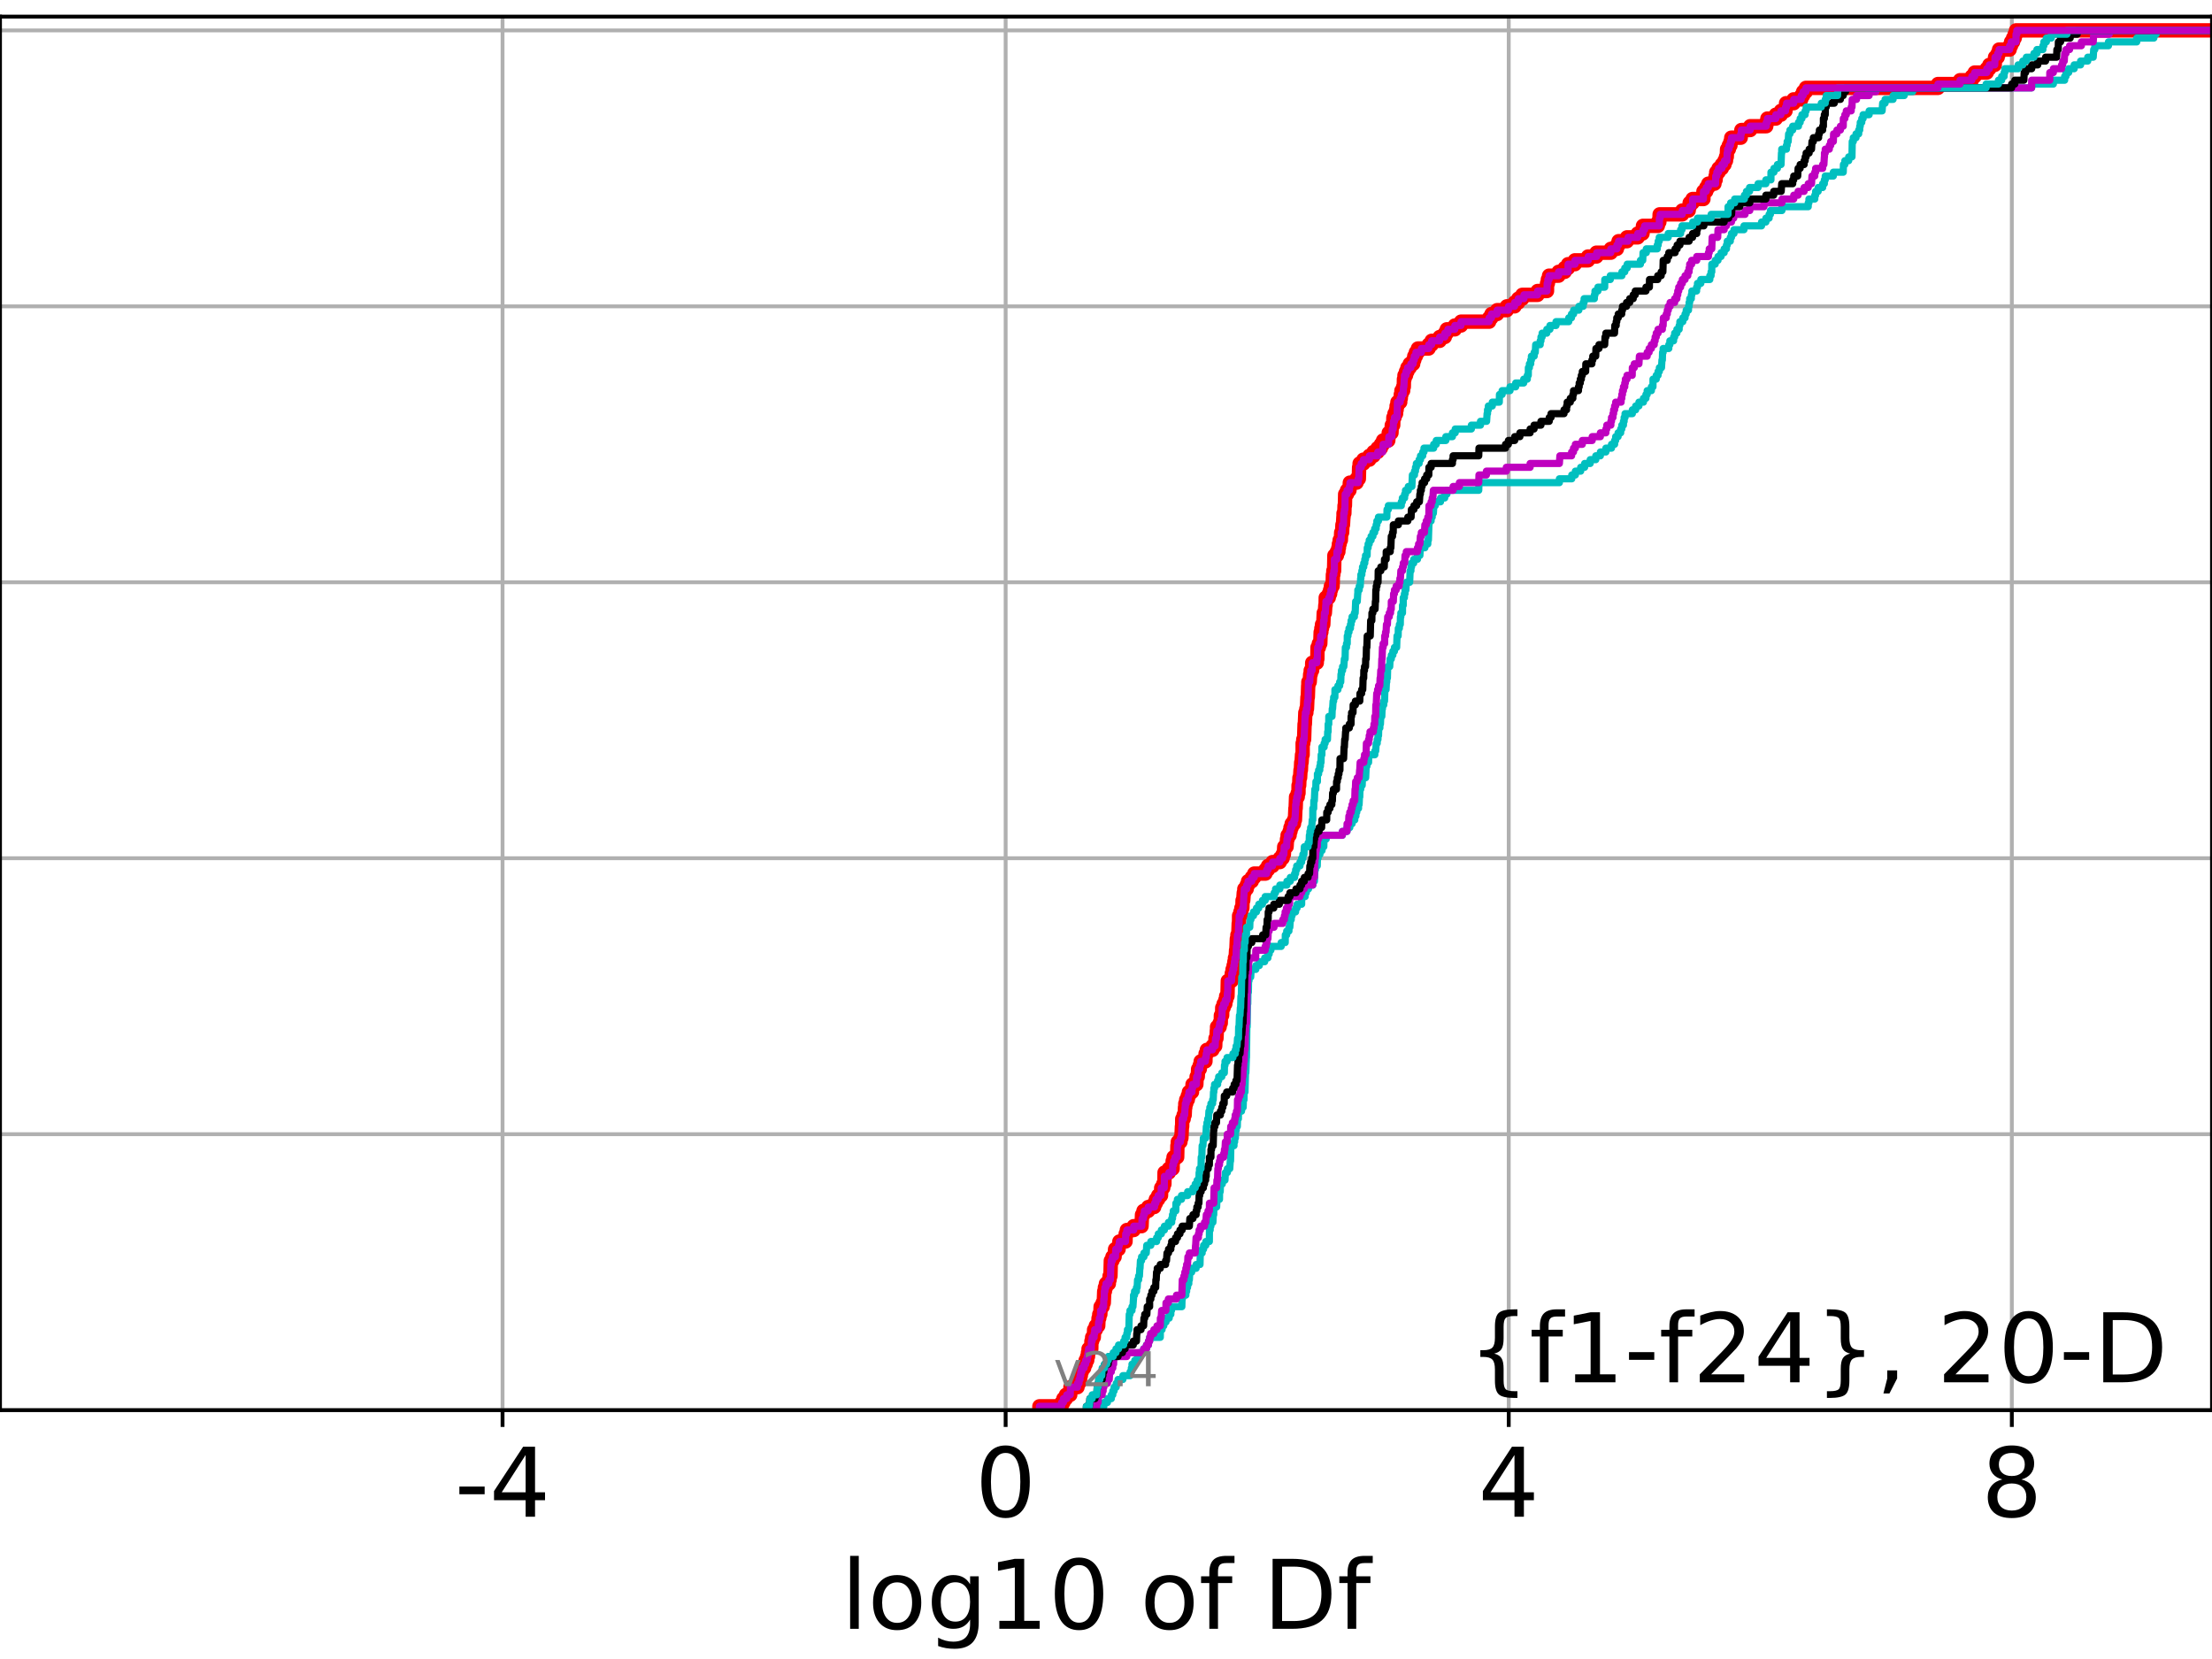 <?xml version="1.0" encoding="utf-8" standalone="no"?>
<!DOCTYPE svg PUBLIC "-//W3C//DTD SVG 1.1//EN"
  "http://www.w3.org/Graphics/SVG/1.1/DTD/svg11.dtd">
<!-- Created with matplotlib (https://matplotlib.org/) -->
<svg height="345.6pt" version="1.1" viewBox="0 0 460.8 345.6" width="460.8pt" xmlns="http://www.w3.org/2000/svg" xmlns:xlink="http://www.w3.org/1999/xlink">
 <defs>
  <style type="text/css">
*{stroke-linecap:butt;stroke-linejoin:round;}
  </style>
 </defs>
 <g id="figure_1">
  <g id="patch_1">
   <path d="M 0 345.6 
L 460.8 345.6 
L 460.8 0 
L 0 0 
z
" style="fill:#ffffff;"/>
  </g>
  <g id="axes_1">
   <g id="patch_2">
    <path d="M 0 293.76 
L 460.8 293.76 
L 460.8 3.456 
L 0 3.456 
z
" style="fill:#ffffff;"/>
   </g>
   <g id="matplotlib.axis_1">
    <g id="xtick_1">
     <g id="line2d_1">
      <path clip-path="url(#p1dfd18a323)" d="M 104.69 293.76 
L 104.69 3.456 
" style="fill:none;stroke:#b0b0b0;stroke-linecap:square;stroke-width:0.8;"/>
     </g>
     <g id="line2d_2">
      <defs>
       <path d="M 0 0 
L 0 3.5 
" id="md489a38ba1" style="stroke:#000000;stroke-width:0.8;"/>
      </defs>
      <g>
       <use style="stroke:#000000;stroke-width:0.8;" x="104.69" xlink:href="#md489a38ba1" y="293.76"/>
      </g>
     </g>
     <g id="text_1">
      <!-- -4 -->
      <defs>
       <path d="M 4.891 31.391 
L 31.203 31.391 
L 31.203 23.391 
L 4.891 23.391 
z
" id="DejaVuSans-45"/>
       <path d="M 37.797 64.312 
L 12.891 25.391 
L 37.797 25.391 
z
M 35.203 72.906 
L 47.609 72.906 
L 47.609 25.391 
L 58.016 25.391 
L 58.016 17.188 
L 47.609 17.188 
L 47.609 0 
L 37.797 0 
L 37.797 17.188 
L 4.891 17.188 
L 4.891 26.703 
z
" id="DejaVuSans-52"/>
      </defs>
      <g transform="translate(94.72 315.957)scale(0.2 -0.2)">
       <use xlink:href="#DejaVuSans-45"/>
       <use x="36.084" xlink:href="#DejaVuSans-52"/>
      </g>
     </g>
    </g>
    <g id="xtick_2">
     <g id="line2d_3">
      <path clip-path="url(#p1dfd18a323)" d="M 209.493 293.76 
L 209.493 3.456 
" style="fill:none;stroke:#b0b0b0;stroke-linecap:square;stroke-width:0.8;"/>
     </g>
     <g id="line2d_4">
      <g>
       <use style="stroke:#000000;stroke-width:0.8;" x="209.493" xlink:href="#md489a38ba1" y="293.76"/>
      </g>
     </g>
     <g id="text_2">
      <!-- 0 -->
      <defs>
       <path d="M 31.781 66.406 
Q 24.172 66.406 20.328 58.906 
Q 16.5 51.422 16.5 36.375 
Q 16.5 21.391 20.328 13.891 
Q 24.172 6.391 31.781 6.391 
Q 39.453 6.391 43.281 13.891 
Q 47.125 21.391 47.125 36.375 
Q 47.125 51.422 43.281 58.906 
Q 39.453 66.406 31.781 66.406 
z
M 31.781 74.219 
Q 44.047 74.219 50.516 64.516 
Q 56.984 54.828 56.984 36.375 
Q 56.984 17.969 50.516 8.266 
Q 44.047 -1.422 31.781 -1.422 
Q 19.531 -1.422 13.062 8.266 
Q 6.594 17.969 6.594 36.375 
Q 6.594 54.828 13.062 64.516 
Q 19.531 74.219 31.781 74.219 
z
" id="DejaVuSans-48"/>
      </defs>
      <g transform="translate(203.131 315.957)scale(0.2 -0.2)">
       <use xlink:href="#DejaVuSans-48"/>
      </g>
     </g>
    </g>
    <g id="xtick_3">
     <g id="line2d_5">
      <path clip-path="url(#p1dfd18a323)" d="M 314.296 293.76 
L 314.296 3.456 
" style="fill:none;stroke:#b0b0b0;stroke-linecap:square;stroke-width:0.8;"/>
     </g>
     <g id="line2d_6">
      <g>
       <use style="stroke:#000000;stroke-width:0.8;" x="314.296" xlink:href="#md489a38ba1" y="293.76"/>
      </g>
     </g>
     <g id="text_3">
      <!-- 4 -->
      <g transform="translate(307.934 315.957)scale(0.2 -0.2)">
       <use xlink:href="#DejaVuSans-52"/>
      </g>
     </g>
    </g>
    <g id="xtick_4">
     <g id="line2d_7">
      <path clip-path="url(#p1dfd18a323)" d="M 419.1 293.76 
L 419.1 3.456 
" style="fill:none;stroke:#b0b0b0;stroke-linecap:square;stroke-width:0.8;"/>
     </g>
     <g id="line2d_8">
      <g>
       <use style="stroke:#000000;stroke-width:0.8;" x="419.1" xlink:href="#md489a38ba1" y="293.76"/>
      </g>
     </g>
     <g id="text_4">
      <!-- 8 -->
      <defs>
       <path d="M 31.781 34.625 
Q 24.75 34.625 20.719 30.859 
Q 16.703 27.094 16.703 20.516 
Q 16.703 13.922 20.719 10.156 
Q 24.75 6.391 31.781 6.391 
Q 38.812 6.391 42.859 10.172 
Q 46.922 13.969 46.922 20.516 
Q 46.922 27.094 42.891 30.859 
Q 38.875 34.625 31.781 34.625 
z
M 21.922 38.812 
Q 15.578 40.375 12.031 44.719 
Q 8.5 49.078 8.5 55.328 
Q 8.5 64.062 14.719 69.141 
Q 20.953 74.219 31.781 74.219 
Q 42.672 74.219 48.875 69.141 
Q 55.078 64.062 55.078 55.328 
Q 55.078 49.078 51.531 44.719 
Q 48 40.375 41.703 38.812 
Q 48.828 37.156 52.797 32.312 
Q 56.781 27.484 56.781 20.516 
Q 56.781 9.906 50.312 4.234 
Q 43.844 -1.422 31.781 -1.422 
Q 19.734 -1.422 13.25 4.234 
Q 6.781 9.906 6.781 20.516 
Q 6.781 27.484 10.781 32.312 
Q 14.797 37.156 21.922 38.812 
z
M 18.312 54.391 
Q 18.312 48.734 21.844 45.562 
Q 25.391 42.391 31.781 42.391 
Q 38.141 42.391 41.719 45.562 
Q 45.312 48.734 45.312 54.391 
Q 45.312 60.062 41.719 63.234 
Q 38.141 66.406 31.781 66.406 
Q 25.391 66.406 21.844 63.234 
Q 18.312 60.062 18.312 54.391 
z
" id="DejaVuSans-56"/>
      </defs>
      <g transform="translate(412.737 315.957)scale(0.2 -0.2)">
       <use xlink:href="#DejaVuSans-56"/>
      </g>
     </g>
    </g>
    <g id="text_5">
     <!-- log10 of Df -->
     <defs>
      <path d="M 9.422 75.984 
L 18.406 75.984 
L 18.406 0 
L 9.422 0 
z
" id="DejaVuSans-108"/>
      <path d="M 30.609 48.391 
Q 23.391 48.391 19.188 42.75 
Q 14.984 37.109 14.984 27.297 
Q 14.984 17.484 19.156 11.844 
Q 23.344 6.203 30.609 6.203 
Q 37.797 6.203 41.984 11.859 
Q 46.188 17.531 46.188 27.297 
Q 46.188 37.016 41.984 42.703 
Q 37.797 48.391 30.609 48.391 
z
M 30.609 56 
Q 42.328 56 49.016 48.375 
Q 55.719 40.766 55.719 27.297 
Q 55.719 13.875 49.016 6.219 
Q 42.328 -1.422 30.609 -1.422 
Q 18.844 -1.422 12.172 6.219 
Q 5.516 13.875 5.516 27.297 
Q 5.516 40.766 12.172 48.375 
Q 18.844 56 30.609 56 
z
" id="DejaVuSans-111"/>
      <path d="M 45.406 27.984 
Q 45.406 37.75 41.375 43.109 
Q 37.359 48.484 30.078 48.484 
Q 22.859 48.484 18.828 43.109 
Q 14.797 37.75 14.797 27.984 
Q 14.797 18.266 18.828 12.891 
Q 22.859 7.516 30.078 7.516 
Q 37.359 7.516 41.375 12.891 
Q 45.406 18.266 45.406 27.984 
z
M 54.391 6.781 
Q 54.391 -7.172 48.188 -13.984 
Q 42 -20.797 29.203 -20.797 
Q 24.469 -20.797 20.266 -20.094 
Q 16.062 -19.391 12.109 -17.922 
L 12.109 -9.188 
Q 16.062 -11.328 19.922 -12.344 
Q 23.781 -13.375 27.781 -13.375 
Q 36.625 -13.375 41.016 -8.766 
Q 45.406 -4.156 45.406 5.172 
L 45.406 9.625 
Q 42.625 4.781 38.281 2.391 
Q 33.938 0 27.875 0 
Q 17.828 0 11.672 7.656 
Q 5.516 15.328 5.516 27.984 
Q 5.516 40.672 11.672 48.328 
Q 17.828 56 27.875 56 
Q 33.938 56 38.281 53.609 
Q 42.625 51.219 45.406 46.391 
L 45.406 54.688 
L 54.391 54.688 
z
" id="DejaVuSans-103"/>
      <path d="M 12.406 8.297 
L 28.516 8.297 
L 28.516 63.922 
L 10.984 60.406 
L 10.984 69.391 
L 28.422 72.906 
L 38.281 72.906 
L 38.281 8.297 
L 54.391 8.297 
L 54.391 0 
L 12.406 0 
z
" id="DejaVuSans-49"/>
      <path id="DejaVuSans-32"/>
      <path d="M 37.109 75.984 
L 37.109 68.5 
L 28.516 68.5 
Q 23.688 68.5 21.797 66.547 
Q 19.922 64.594 19.922 59.516 
L 19.922 54.688 
L 34.719 54.688 
L 34.719 47.703 
L 19.922 47.703 
L 19.922 0 
L 10.891 0 
L 10.891 47.703 
L 2.297 47.703 
L 2.297 54.688 
L 10.891 54.688 
L 10.891 58.5 
Q 10.891 67.625 15.141 71.797 
Q 19.391 75.984 28.609 75.984 
z
" id="DejaVuSans-102"/>
      <path d="M 19.672 64.797 
L 19.672 8.109 
L 31.594 8.109 
Q 46.688 8.109 53.688 14.938 
Q 60.688 21.781 60.688 36.531 
Q 60.688 51.172 53.688 57.984 
Q 46.688 64.797 31.594 64.797 
z
M 9.812 72.906 
L 30.078 72.906 
Q 51.266 72.906 61.172 64.094 
Q 71.094 55.281 71.094 36.531 
Q 71.094 17.672 61.125 8.828 
Q 51.172 0 30.078 0 
L 9.812 0 
z
" id="DejaVuSans-68"/>
     </defs>
     <g transform="translate(175.214 339.313)scale(0.2 -0.2)">
      <use xlink:href="#DejaVuSans-108"/>
      <use x="27.783" xlink:href="#DejaVuSans-111"/>
      <use x="88.965" xlink:href="#DejaVuSans-103"/>
      <use x="152.441" xlink:href="#DejaVuSans-49"/>
      <use x="216.064" xlink:href="#DejaVuSans-48"/>
      <use x="279.688" xlink:href="#DejaVuSans-32"/>
      <use x="311.475" xlink:href="#DejaVuSans-111"/>
      <use x="372.656" xlink:href="#DejaVuSans-102"/>
      <use x="407.861" xlink:href="#DejaVuSans-32"/>
      <use x="439.648" xlink:href="#DejaVuSans-68"/>
      <use x="516.65" xlink:href="#DejaVuSans-102"/>
     </g>
    </g>
   </g>
   <g id="matplotlib.axis_2">
    <g id="ytick_1">
     <g id="line2d_9">
      <path clip-path="url(#p1dfd18a323)" d="M 0 293.76 
L 460.8 293.76 
" style="fill:none;stroke:#b0b0b0;stroke-linecap:square;stroke-width:0.8;"/>
     </g>
     <g id="line2d_10">
      <defs>
       <path d="M 0 0 
L -3.5 0 
" id="m18929a7fa2" style="stroke:#000000;stroke-width:0.8;"/>
      </defs>
      <g>
       <use style="stroke:#000000;stroke-width:0.8;" x="0" xlink:href="#m18929a7fa2" y="293.76"/>
      </g>
     </g>
    </g>
    <g id="ytick_2">
     <g id="line2d_11">
      <path clip-path="url(#p1dfd18a323)" d="M 0 236.274 
L 460.8 236.274 
" style="fill:none;stroke:#b0b0b0;stroke-linecap:square;stroke-width:0.8;"/>
     </g>
     <g id="line2d_12">
      <g>
       <use style="stroke:#000000;stroke-width:0.8;" x="0" xlink:href="#m18929a7fa2" y="236.274"/>
      </g>
     </g>
    </g>
    <g id="ytick_3">
     <g id="line2d_13">
      <path clip-path="url(#p1dfd18a323)" d="M 0 178.788 
L 460.8 178.788 
" style="fill:none;stroke:#b0b0b0;stroke-linecap:square;stroke-width:0.8;"/>
     </g>
     <g id="line2d_14">
      <g>
       <use style="stroke:#000000;stroke-width:0.8;" x="0" xlink:href="#m18929a7fa2" y="178.788"/>
      </g>
     </g>
    </g>
    <g id="ytick_4">
     <g id="line2d_15">
      <path clip-path="url(#p1dfd18a323)" d="M 0 121.302 
L 460.8 121.302 
" style="fill:none;stroke:#b0b0b0;stroke-linecap:square;stroke-width:0.8;"/>
     </g>
     <g id="line2d_16">
      <g>
       <use style="stroke:#000000;stroke-width:0.8;" x="0" xlink:href="#m18929a7fa2" y="121.302"/>
      </g>
     </g>
    </g>
    <g id="ytick_5">
     <g id="line2d_17">
      <path clip-path="url(#p1dfd18a323)" d="M 0 63.816 
L 460.8 63.816 
" style="fill:none;stroke:#b0b0b0;stroke-linecap:square;stroke-width:0.8;"/>
     </g>
     <g id="line2d_18">
      <g>
       <use style="stroke:#000000;stroke-width:0.8;" x="0" xlink:href="#m18929a7fa2" y="63.816"/>
      </g>
     </g>
    </g>
    <g id="ytick_6">
     <g id="line2d_19">
      <path clip-path="url(#p1dfd18a323)" d="M 0 6.33 
L 460.8 6.33 
" style="fill:none;stroke:#b0b0b0;stroke-linecap:square;stroke-width:0.8;"/>
     </g>
     <g id="line2d_20">
      <g>
       <use style="stroke:#000000;stroke-width:0.8;" x="0" xlink:href="#m18929a7fa2" y="6.33"/>
      </g>
     </g>
    </g>
   </g>
   <g id="line2d_21">
    <path clip-path="url(#p1dfd18a323)" d="M 216.529 293.76 
L 216.529 292.962 
L 221.15 292.962 
L 221.15 292.163 
L 221.53 292.163 
L 221.53 291.365 
L 222.062 291.365 
L 222.062 290.566 
L 222.95 290.566 
L 222.998 288.97 
L 224.464 288.97 
L 224.464 288.171 
L 224.78 288.171 
L 224.78 287.373 
L 224.998 287.373 
L 224.998 286.574 
L 225.156 286.574 
L 225.156 285.776 
L 225.367 285.776 
L 225.367 284.977 
L 225.85 284.977 
L 225.85 284.179 
L 226.161 284.179 
L 226.161 283.381 
L 226.48 283.381 
L 226.48 282.582 
L 226.649 282.582 
L 226.649 281.784 
L 226.767 281.784 
L 226.767 280.985 
L 227.334 280.985 
L 227.363 279.389 
L 227.514 279.389 
L 227.514 278.59 
L 227.854 278.59 
L 227.925 276.993 
L 228.277 276.993 
L 228.277 276.195 
L 228.778 276.195 
L 228.85 274.598 
L 228.998 274.598 
L 228.998 273.8 
L 229.214 273.8 
L 229.283 272.203 
L 229.703 272.203 
L 229.703 271.404 
L 229.935 271.404 
L 230.03 269.009 
L 230.173 269.009 
L 230.173 268.211 
L 230.387 268.211 
L 230.387 267.412 
L 230.991 267.412 
L 230.991 266.614 
L 231.147 266.614 
L 231.147 265.815 
L 231.326 265.815 
L 231.409 262.622 
L 231.743 262.622 
L 231.743 261.823 
L 232.187 261.823 
L 232.295 260.227 
L 233.022 260.227 
L 233.022 259.428 
L 233.186 259.428 
L 233.186 258.63 
L 234.466 258.63 
L 234.503 257.033 
L 234.743 257.033 
L 234.743 256.234 
L 236.173 256.234 
L 236.173 255.436 
L 237.8 255.436 
L 237.905 253.041 
L 238.212 253.041 
L 238.212 252.242 
L 239.197 252.242 
L 239.197 251.444 
L 240.438 251.444 
L 240.438 250.646 
L 240.783 250.646 
L 240.783 249.847 
L 241.264 249.847 
L 241.264 249.049 
L 241.858 249.049 
L 241.902 247.452 
L 242.321 247.452 
L 242.321 246.653 
L 242.565 246.653 
L 242.598 244.258 
L 243.5 244.258 
L 243.5 243.46 
L 244.282 243.46 
L 244.287 241.863 
L 244.472 241.863 
L 244.472 241.065 
L 245.224 241.065 
L 245.279 238.669 
L 245.361 238.669 
L 245.361 237.871 
L 245.909 237.871 
L 245.909 237.072 
L 246.108 237.072 
L 246.214 234.677 
L 246.265 234.677 
L 246.286 233.08 
L 246.577 233.08 
L 246.577 232.282 
L 246.787 232.282 
L 246.86 230.685 
L 246.921 230.685 
L 246.921 229.887 
L 247.113 229.887 
L 247.113 229.088 
L 247.438 229.088 
L 247.438 228.29 
L 247.676 228.29 
L 247.676 227.491 
L 248.312 227.491 
L 248.312 226.693 
L 248.428 226.693 
L 248.428 225.895 
L 249.22 225.895 
L 249.277 224.298 
L 249.515 224.298 
L 249.593 222.701 
L 249.938 222.701 
L 249.938 221.903 
L 250.127 221.903 
L 250.127 221.104 
L 251.112 221.104 
L 251.146 219.507 
L 251.409 219.507 
L 251.409 218.709 
L 252.574 218.709 
L 252.574 217.91 
L 253.145 217.91 
L 253.213 216.314 
L 253.407 216.314 
L 253.491 214.717 
L 253.537 214.717 
L 253.537 213.918 
L 254.073 213.918 
L 254.073 213.12 
L 254.307 213.12 
L 254.336 211.523 
L 254.589 211.523 
L 254.617 209.926 
L 254.901 209.926 
L 254.901 209.128 
L 255.252 209.128 
L 255.252 208.33 
L 255.431 208.33 
L 255.431 207.531 
L 255.702 207.531 
L 255.778 204.337 
L 256.551 204.337 
L 256.612 202.741 
L 256.771 202.741 
L 256.771 201.942 
L 256.984 201.942 
L 256.984 201.144 
L 257.142 201.144 
L 257.142 200.345 
L 257.264 200.345 
L 257.264 199.547 
L 257.406 199.547 
L 257.496 197.95 
L 257.556 197.95 
L 257.659 195.555 
L 257.778 195.555 
L 257.778 194.756 
L 257.959 194.756 
L 258.05 192.361 
L 258.112 192.361 
L 258.127 190.764 
L 258.397 190.764 
L 258.397 189.966 
L 258.598 189.966 
L 258.598 189.168 
L 258.81 189.168 
L 258.852 187.571 
L 258.989 187.571 
L 259.099 185.974 
L 259.219 185.974 
L 259.219 185.175 
L 259.713 185.175 
L 259.713 184.377 
L 259.996 184.377 
L 259.996 183.579 
L 260.768 183.579 
L 260.768 182.78 
L 261.286 182.78 
L 261.286 181.982 
L 263.612 181.982 
L 263.612 181.183 
L 264.141 181.183 
L 264.141 180.385 
L 265.1 180.385 
L 265.1 179.587 
L 266.606 179.587 
L 266.606 178.788 
L 267.189 178.788 
L 267.189 177.99 
L 267.453 177.99 
L 267.528 176.393 
L 268.015 176.393 
L 268.11 174.796 
L 268.235 174.796 
L 268.235 173.998 
L 268.647 173.998 
L 268.647 173.199 
L 268.832 173.199 
L 268.832 172.401 
L 269.081 172.401 
L 269.081 171.602 
L 269.561 171.602 
L 269.561 170.804 
L 269.756 170.804 
L 269.86 168.409 
L 269.906 168.409 
L 269.996 166.013 
L 270.339 166.013 
L 270.339 165.215 
L 270.498 165.215 
L 270.515 163.618 
L 270.641 163.618 
L 270.701 162.021 
L 270.831 162.021 
L 270.923 160.425 
L 270.999 160.425 
L 271.064 158.828 
L 271.143 158.828 
L 271.238 157.231 
L 271.362 157.231 
L 271.368 154.836 
L 271.498 154.836 
L 271.498 154.037 
L 271.666 154.037 
L 271.771 150.844 
L 271.826 150.844 
L 271.927 148.448 
L 272.139 148.448 
L 272.139 147.65 
L 272.265 147.65 
L 272.37 145.255 
L 272.44 145.255 
L 272.521 142.859 
L 272.555 142.859 
L 272.555 142.061 
L 272.837 142.061 
L 272.935 140.464 
L 273.046 140.464 
L 273.046 139.666 
L 273.335 139.666 
L 273.361 138.069 
L 274.307 138.069 
L 274.307 137.27 
L 274.426 137.27 
L 274.463 134.875 
L 274.741 134.875 
L 274.741 134.077 
L 275.038 134.077 
L 275.123 131.682 
L 275.265 131.682 
L 275.265 130.883 
L 275.403 130.883 
L 275.403 130.085 
L 275.662 130.085 
L 275.762 127.69 
L 275.989 127.69 
L 276.092 126.093 
L 276.15 126.093 
L 276.176 124.496 
L 276.807 124.496 
L 276.807 123.697 
L 277.086 123.697 
L 277.086 122.899 
L 277.255 122.899 
L 277.255 122.101 
L 277.61 122.101 
L 277.671 119.705 
L 277.76 119.705 
L 277.76 118.907 
L 277.914 118.907 
L 277.981 115.713 
L 278.504 115.713 
L 278.504 114.915 
L 278.804 114.915 
L 278.804 114.116 
L 278.922 114.116 
L 278.922 113.318 
L 279.077 113.318 
L 279.077 112.52 
L 279.324 112.52 
L 279.395 110.923 
L 279.585 110.923 
L 279.657 109.326 
L 279.763 109.326 
L 279.855 107.729 
L 279.882 107.729 
L 279.882 106.931 
L 280.054 106.931 
L 280.096 105.334 
L 280.169 105.334 
L 280.225 102.939 
L 280.61 102.939 
L 280.61 102.14 
L 281.111 102.14 
L 281.198 100.543 
L 282.597 100.543 
L 282.597 99.745 
L 283.068 99.745 
L 283.13 97.35 
L 283.234 97.35 
L 283.234 96.551 
L 284.023 96.551 
L 284.023 95.753 
L 285.262 95.753 
L 285.262 94.954 
L 286.136 94.954 
L 286.136 94.156 
L 286.971 94.156 
L 286.971 93.358 
L 287.668 93.358 
L 287.668 92.559 
L 288.116 92.559 
L 288.116 91.761 
L 289.203 91.761 
L 289.302 90.164 
L 289.873 90.164 
L 289.939 88.567 
L 290.229 88.567 
L 290.268 86.97 
L 290.5 86.97 
L 290.5 86.172 
L 290.825 86.172 
L 290.825 85.373 
L 290.94 85.373 
L 290.94 84.575 
L 291.113 84.575 
L 291.113 83.777 
L 291.689 83.777 
L 291.689 82.978 
L 291.813 82.978 
L 291.813 82.18 
L 291.942 82.18 
L 291.942 81.381 
L 292.3 81.381 
L 292.3 80.583 
L 292.437 80.583 
L 292.469 78.986 
L 292.582 78.986 
L 292.582 78.188 
L 292.899 78.188 
L 292.899 77.389 
L 293.196 77.389 
L 293.196 76.591 
L 293.68 76.591 
L 293.68 75.792 
L 294.391 75.792 
L 294.391 74.994 
L 294.62 74.994 
L 294.62 74.196 
L 294.95 74.196 
L 294.95 73.397 
L 295.382 73.397 
L 295.382 72.599 
L 297.611 72.599 
L 297.611 71.8 
L 298.238 71.8 
L 298.238 71.002 
L 299.904 71.002 
L 299.904 70.204 
L 300.98 70.204 
L 300.98 69.405 
L 301.389 69.405 
L 301.389 68.607 
L 303.066 68.607 
L 303.066 67.808 
L 304.353 67.808 
L 304.353 67.01 
L 310.214 67.01 
L 310.214 66.211 
L 310.706 66.211 
L 310.706 65.413 
L 311.877 65.413 
L 311.877 64.615 
L 313.902 64.615 
L 313.902 63.816 
L 315.516 63.816 
L 315.516 63.018 
L 316.28 63.018 
L 316.28 62.219 
L 317.125 62.219 
L 317.125 61.421 
L 320.308 61.421 
L 320.308 60.623 
L 322.266 60.623 
L 322.277 59.026 
L 322.451 59.026 
L 322.451 58.227 
L 322.7 58.227 
L 322.7 57.429 
L 324.679 57.429 
L 324.679 56.63 
L 325.946 56.63 
L 325.946 55.832 
L 326.658 55.832 
L 326.658 55.034 
L 328.073 55.034 
L 328.073 54.235 
L 330.812 54.235 
L 330.812 53.437 
L 332.564 53.437 
L 332.564 52.638 
L 335.555 52.638 
L 335.555 51.84 
L 336.83 51.84 
L 336.83 51.042 
L 337.181 51.042 
L 337.181 50.243 
L 338.931 50.243 
L 338.931 49.445 
L 341.173 49.445 
L 341.173 48.646 
L 342.17 48.646 
L 342.26 47.05 
L 345.358 47.05 
L 345.358 46.251 
L 345.671 46.251 
L 345.734 44.654 
L 350.44 44.654 
L 350.44 43.856 
L 351.787 43.856 
L 351.787 43.057 
L 351.989 43.057 
L 351.989 42.259 
L 352.59 42.259 
L 352.59 41.461 
L 354.854 41.461 
L 354.856 39.864 
L 355.437 39.864 
L 355.437 39.065 
L 355.869 39.065 
L 355.869 38.267 
L 357.148 38.267 
L 357.148 37.469 
L 357.395 37.469 
L 357.395 36.67 
L 357.525 36.67 
L 357.525 35.872 
L 358.012 35.872 
L 358.012 35.073 
L 358.688 35.073 
L 358.688 34.275 
L 359.238 34.275 
L 359.238 33.476 
L 359.557 33.476 
L 359.557 32.678 
L 359.716 32.678 
L 359.785 31.081 
L 360.155 31.081 
L 360.155 30.283 
L 360.484 30.283 
L 360.484 29.484 
L 360.655 29.484 
L 360.655 28.686 
L 362.628 28.686 
L 362.628 27.888 
L 362.76 27.888 
L 362.76 27.089 
L 364.599 27.089 
L 364.599 26.291 
L 367.939 26.291 
L 367.939 25.492 
L 368.183 25.492 
L 368.183 24.694 
L 369.938 24.694 
L 369.938 23.895 
L 370.998 23.895 
L 370.998 23.097 
L 371.959 23.097 
L 371.959 22.299 
L 372.07 22.299 
L 372.07 21.5 
L 373.635 21.5 
L 373.635 20.702 
L 375.228 20.702 
L 375.228 19.903 
L 375.627 19.903 
L 375.627 19.105 
L 376.204 19.105 
L 376.204 18.307 
L 403.712 18.307 
L 403.712 17.508 
L 408.307 17.508 
L 408.307 16.71 
L 410.766 16.71 
L 410.766 15.911 
L 411.364 15.911 
L 411.364 15.113 
L 413.878 15.113 
L 413.878 14.314 
L 414.42 14.314 
L 414.42 13.516 
L 415.543 13.516 
L 415.607 11.919 
L 416.16 11.919 
L 416.16 11.121 
L 416.445 11.121 
L 416.445 10.322 
L 418.643 10.322 
L 418.643 9.524 
L 418.945 9.524 
L 418.945 8.726 
L 419.361 8.726 
L 419.361 7.927 
L 419.703 7.927 
L 419.703 7.129 
L 419.976 7.129 
L 419.976 6.33 
L 419.976 6.33 
L 460.8 6.33 
L 460.8 6.33 
" style="fill:none;stroke:#ff0000;stroke-linecap:square;stroke-width:3;"/>
   </g>
   <g id="line2d_22">
    <path clip-path="url(#p1dfd18a323)" d="M 228.863 293.76 
L 228.863 292.962 
L 229.96 292.962 
L 229.96 292.163 
L 230.697 292.163 
L 230.697 291.365 
L 231.509 291.365 
L 231.509 290.566 
L 231.814 290.566 
L 231.814 289.768 
L 232.083 289.768 
L 232.083 288.97 
L 232.532 288.97 
L 232.532 288.171 
L 232.9 288.171 
L 232.9 287.373 
L 233.915 287.373 
L 233.915 286.574 
L 235.42 286.574 
L 235.42 285.776 
L 235.68 285.776 
L 235.68 284.977 
L 235.814 284.977 
L 235.814 284.179 
L 236.395 284.179 
L 236.395 283.381 
L 236.969 283.381 
L 236.969 282.582 
L 237.17 282.582 
L 237.17 281.784 
L 238.24 281.784 
L 238.24 280.985 
L 238.829 280.985 
L 238.829 280.187 
L 239.243 280.187 
L 239.243 279.389 
L 239.491 279.389 
L 239.491 278.59 
L 241.709 278.59 
L 241.726 276.993 
L 242.08 276.993 
L 242.08 276.195 
L 242.435 276.195 
L 242.435 275.396 
L 242.9 275.396 
L 242.9 274.598 
L 243.565 274.598 
L 243.565 273.8 
L 243.906 273.8 
L 243.906 273.001 
L 244.045 273.001 
L 244.045 272.203 
L 246.2 272.203 
L 246.242 270.606 
L 246.313 270.606 
L 246.313 269.808 
L 247.03 269.808 
L 247.03 269.009 
L 247.197 269.009 
L 247.197 268.211 
L 247.386 268.211 
L 247.386 267.412 
L 247.648 267.412 
L 247.648 266.614 
L 247.764 266.614 
L 247.85 265.017 
L 248.25 265.017 
L 248.25 264.219 
L 249.169 264.219 
L 249.169 263.42 
L 249.982 263.42 
L 250.047 261.025 
L 250.434 261.025 
L 250.434 260.227 
L 250.729 260.227 
L 250.729 259.428 
L 251.19 259.428 
L 251.19 258.63 
L 251.929 258.63 
L 251.948 256.234 
L 252.101 256.234 
L 252.101 255.436 
L 252.255 255.436 
L 252.255 254.638 
L 252.668 254.638 
L 252.752 253.041 
L 252.84 253.041 
L 252.872 251.444 
L 253.447 251.444 
L 253.511 249.847 
L 254.039 249.847 
L 254.063 248.25 
L 254.191 248.25 
L 254.249 246.653 
L 254.626 246.653 
L 254.626 245.855 
L 255.183 245.855 
L 255.272 244.258 
L 255.681 244.258 
L 255.681 243.46 
L 256.18 243.46 
L 256.282 241.863 
L 256.343 241.863 
L 256.414 238.669 
L 257.066 238.669 
L 257.066 237.871 
L 257.197 237.871 
L 257.197 237.072 
L 257.353 237.072 
L 257.374 235.476 
L 257.527 235.476 
L 257.527 234.677 
L 257.754 234.677 
L 257.8 233.08 
L 257.976 233.08 
L 258.012 231.484 
L 258.631 231.484 
L 258.631 230.685 
L 258.972 230.685 
L 259.023 229.088 
L 259.152 229.088 
L 259.174 227.491 
L 259.35 227.491 
L 259.457 223.499 
L 259.535 223.499 
L 259.645 220.306 
L 259.667 220.306 
L 259.743 213.918 
L 259.807 213.918 
L 259.873 209.128 
L 259.93 209.128 
L 259.966 206.733 
L 260.058 206.733 
L 260.095 204.337 
L 260.189 204.337 
L 260.189 203.539 
L 260.544 203.539 
L 260.636 201.942 
L 261.606 201.942 
L 261.606 201.144 
L 262.342 201.144 
L 262.342 200.345 
L 263.453 200.345 
L 263.453 199.547 
L 264.135 199.547 
L 264.135 198.749 
L 264.395 198.749 
L 264.395 197.95 
L 264.752 197.95 
L 264.752 197.152 
L 266.894 197.152 
L 266.894 196.353 
L 267.734 196.353 
L 267.753 194.756 
L 268.042 194.756 
L 268.042 193.958 
L 268.509 193.958 
L 268.509 193.16 
L 268.694 193.16 
L 268.803 191.563 
L 268.988 191.563 
L 268.988 190.764 
L 269.167 190.764 
L 269.167 189.966 
L 269.892 189.966 
L 269.892 189.168 
L 270.205 189.168 
L 270.205 188.369 
L 271.157 188.369 
L 271.168 186.772 
L 271.887 186.772 
L 271.887 185.974 
L 272.122 185.974 
L 272.122 185.175 
L 272.597 185.175 
L 272.597 184.377 
L 273.485 184.377 
L 273.485 183.579 
L 273.818 183.579 
L 273.923 181.183 
L 274.037 181.183 
L 274.037 180.385 
L 274.408 180.385 
L 274.447 178.788 
L 274.586 178.788 
L 274.586 177.99 
L 274.969 177.99 
L 274.969 177.191 
L 275.403 177.191 
L 275.403 176.393 
L 275.773 176.393 
L 275.819 174.796 
L 276.273 174.796 
L 276.273 173.998 
L 279.635 173.998 
L 279.635 173.199 
L 280.605 173.199 
L 280.605 172.401 
L 281.182 172.401 
L 281.182 171.602 
L 281.665 171.602 
L 281.665 170.804 
L 282.221 170.804 
L 282.221 170.006 
L 282.458 170.006 
L 282.458 169.207 
L 282.64 169.207 
L 282.64 168.409 
L 283.006 168.409 
L 283.006 167.61 
L 283.127 167.61 
L 283.198 166.013 
L 283.265 166.013 
L 283.301 164.417 
L 283.46 164.417 
L 283.46 163.618 
L 283.766 163.618 
L 283.836 162.021 
L 284.492 162.021 
L 284.603 159.626 
L 284.751 159.626 
L 284.751 158.828 
L 285.098 158.828 
L 285.133 157.231 
L 286.4 157.231 
L 286.4 156.432 
L 286.587 156.432 
L 286.695 154.836 
L 286.902 154.836 
L 286.902 154.037 
L 287.058 154.037 
L 287.058 153.239 
L 287.175 153.239 
L 287.22 151.642 
L 287.45 151.642 
L 287.45 150.844 
L 287.568 150.844 
L 287.639 149.247 
L 287.854 149.247 
L 287.915 147.65 
L 287.993 147.65 
L 287.993 146.851 
L 288.263 146.851 
L 288.263 146.053 
L 288.42 146.053 
L 288.505 143.658 
L 288.746 143.658 
L 288.825 142.061 
L 288.886 142.061 
L 288.886 141.263 
L 289.019 141.263 
L 289.087 138.867 
L 289.503 138.867 
L 289.579 137.27 
L 289.837 137.27 
L 289.837 136.472 
L 290.156 136.472 
L 290.156 135.674 
L 290.485 135.674 
L 290.485 134.875 
L 290.944 134.875 
L 291.028 132.48 
L 291.259 132.48 
L 291.297 130.883 
L 291.515 130.883 
L 291.515 130.085 
L 291.705 130.085 
L 291.735 128.488 
L 291.823 128.488 
L 291.823 127.69 
L 292.162 127.69 
L 292.168 126.093 
L 292.318 126.093 
L 292.324 124.496 
L 292.559 124.496 
L 292.559 123.697 
L 292.695 123.697 
L 292.695 122.899 
L 292.878 122.899 
L 292.961 121.302 
L 293.657 121.302 
L 293.752 118.907 
L 293.923 118.907 
L 293.923 118.109 
L 294.046 118.109 
L 294.046 117.31 
L 294.501 117.31 
L 294.501 116.512 
L 295.285 116.512 
L 295.285 115.713 
L 295.789 115.713 
L 295.891 114.116 
L 296.829 114.116 
L 296.829 113.318 
L 297.436 113.318 
L 297.436 112.52 
L 297.559 112.52 
L 297.669 109.326 
L 297.69 109.326 
L 297.69 108.528 
L 298.126 108.528 
L 298.126 107.729 
L 298.352 107.729 
L 298.352 106.931 
L 298.594 106.931 
L 298.695 105.334 
L 298.99 105.334 
L 298.99 104.535 
L 300.087 104.535 
L 300.087 103.737 
L 300.957 103.737 
L 300.957 102.939 
L 301.42 102.939 
L 301.42 102.14 
L 308.048 102.14 
L 308.097 100.543 
L 324.847 100.543 
L 324.847 99.745 
L 327.427 99.745 
L 327.427 98.947 
L 328.179 98.947 
L 328.179 98.148 
L 329.285 98.148 
L 329.285 97.35 
L 330.106 97.35 
L 330.106 96.551 
L 331.266 96.551 
L 331.266 95.753 
L 332.432 95.753 
L 332.432 94.954 
L 333.385 94.954 
L 333.385 94.156 
L 334.534 94.156 
L 334.534 93.358 
L 335.705 93.358 
L 335.705 92.559 
L 336.354 92.559 
L 336.354 91.761 
L 336.573 91.761 
L 336.573 90.962 
L 337.077 90.962 
L 337.077 90.164 
L 337.616 90.164 
L 337.616 89.366 
L 337.853 89.366 
L 337.853 88.567 
L 338.191 88.567 
L 338.191 87.769 
L 338.338 87.769 
L 338.338 86.97 
L 338.526 86.97 
L 338.526 86.172 
L 340.047 86.172 
L 340.047 85.373 
L 340.74 85.373 
L 340.74 84.575 
L 341.418 84.575 
L 341.418 83.777 
L 342.358 83.777 
L 342.358 82.978 
L 342.878 82.978 
L 342.878 82.18 
L 343.137 82.18 
L 343.137 81.381 
L 344.013 81.381 
L 344.013 80.583 
L 344.344 80.583 
L 344.351 78.986 
L 345.028 78.986 
L 345.028 78.188 
L 345.401 78.188 
L 345.401 77.389 
L 345.675 77.389 
L 345.675 76.591 
L 346.119 76.591 
L 346.217 74.994 
L 346.299 74.994 
L 346.342 73.397 
L 346.463 73.397 
L 346.463 72.599 
L 347.641 72.599 
L 347.641 71.8 
L 347.86 71.8 
L 347.86 71.002 
L 348.64 71.002 
L 348.64 70.204 
L 348.864 70.204 
L 348.864 69.405 
L 349.324 69.405 
L 349.324 68.607 
L 349.8 68.607 
L 349.8 67.808 
L 349.946 67.808 
L 349.946 67.01 
L 350.563 67.01 
L 350.563 66.211 
L 351.025 66.211 
L 351.025 65.413 
L 351.264 65.413 
L 351.264 64.615 
L 351.746 64.615 
L 351.746 63.816 
L 351.869 63.816 
L 351.869 63.018 
L 351.993 63.018 
L 351.993 62.219 
L 352.331 62.219 
L 352.331 61.421 
L 352.449 61.421 
L 352.449 60.623 
L 353.432 60.623 
L 353.432 59.824 
L 353.616 59.824 
L 353.616 59.026 
L 354.316 59.026 
L 354.316 58.227 
L 356.187 58.227 
L 356.187 57.429 
L 356.447 57.429 
L 356.447 56.63 
L 356.593 56.63 
L 356.594 55.034 
L 357.307 55.034 
L 357.307 54.235 
L 357.893 54.235 
L 357.893 53.437 
L 358.527 53.437 
L 358.527 52.638 
L 359.175 52.638 
L 359.175 51.84 
L 359.651 51.84 
L 359.651 51.042 
L 359.818 51.042 
L 359.818 50.243 
L 360.454 50.243 
L 360.454 49.445 
L 360.7 49.445 
L 360.7 48.646 
L 361.22 48.646 
L 361.22 47.848 
L 363.299 47.848 
L 363.299 47.05 
L 366.962 47.05 
L 366.962 46.251 
L 367.865 46.251 
L 367.865 45.453 
L 368.537 45.453 
L 368.537 44.654 
L 368.812 44.654 
L 368.812 43.856 
L 371.208 43.856 
L 371.208 43.057 
L 376.687 43.057 
L 376.687 42.259 
L 376.834 42.259 
L 376.834 41.461 
L 378.051 41.461 
L 378.051 40.662 
L 378.229 40.662 
L 378.229 39.864 
L 378.758 39.864 
L 378.758 39.065 
L 379.693 39.065 
L 379.693 38.267 
L 380.045 38.267 
L 380.045 37.469 
L 380.232 37.469 
L 380.232 36.67 
L 381.917 36.67 
L 381.917 35.872 
L 383.98 35.872 
L 384.022 34.275 
L 384.318 34.275 
L 384.318 33.476 
L 385.117 33.476 
L 385.117 32.678 
L 385.799 32.678 
L 385.856 29.484 
L 386.074 29.484 
L 386.074 28.686 
L 386.643 28.686 
L 386.643 27.888 
L 387.201 27.888 
L 387.201 27.089 
L 387.412 27.089 
L 387.412 26.291 
L 387.525 26.291 
L 387.525 25.492 
L 387.841 25.492 
L 387.841 24.694 
L 388.116 24.694 
L 388.116 23.895 
L 389.372 23.895 
L 389.372 23.097 
L 392.08 23.097 
L 392.19 21.5 
L 392.699 21.5 
L 392.699 20.702 
L 394.361 20.702 
L 394.361 19.903 
L 396.685 19.903 
L 396.685 19.105 
L 398.457 19.105 
L 398.457 18.307 
L 423.225 18.307 
L 423.225 17.508 
L 427.754 17.508 
L 427.754 16.71 
L 430.103 16.71 
L 430.103 15.911 
L 430.383 15.911 
L 430.383 15.113 
L 430.952 15.113 
L 430.952 14.314 
L 432.089 14.314 
L 432.089 13.516 
L 433.425 13.516 
L 433.425 12.718 
L 434.914 12.718 
L 434.914 11.919 
L 436.055 11.919 
L 436.155 10.322 
L 436.389 10.322 
L 436.389 9.524 
L 439.23 9.524 
L 439.23 8.726 
L 445.123 8.726 
L 445.123 7.927 
L 448.691 7.927 
L 448.691 7.129 
L 449.168 7.129 
L 449.168 6.33 
L 449.168 6.33 
L 460.8 6.33 
L 460.8 6.33 
" style="fill:none;stroke:#00bfbf;stroke-linecap:square;stroke-width:1.5;"/>
   </g>
   <g id="line2d_23">
    <path clip-path="url(#p1dfd18a323)" d="M 228.109 293.76 
L 228.109 292.962 
L 228.482 292.962 
L 228.482 292.163 
L 228.753 292.163 
L 228.863 290.566 
L 229.606 290.566 
L 229.606 289.768 
L 229.804 289.768 
L 229.804 288.97 
L 229.96 288.97 
L 229.96 288.171 
L 230.697 288.171 
L 230.697 287.373 
L 231.072 287.373 
L 231.178 285.776 
L 231.509 285.776 
L 231.509 284.977 
L 231.814 284.977 
L 231.814 284.179 
L 231.987 284.179 
L 232.024 282.582 
L 234.735 282.582 
L 234.735 281.784 
L 238.24 281.784 
L 238.24 280.985 
L 238.829 280.985 
L 238.829 280.187 
L 239.243 280.187 
L 239.243 279.389 
L 239.491 279.389 
L 239.491 278.59 
L 239.689 278.59 
L 239.689 277.792 
L 240.369 277.792 
L 240.369 276.993 
L 241.024 276.993 
L 241.024 276.195 
L 241.709 276.195 
L 241.726 274.598 
L 241.885 274.598 
L 241.991 273.001 
L 242.867 273.001 
L 242.9 271.404 
L 243.386 271.404 
L 243.386 270.606 
L 245.084 270.606 
L 245.084 269.808 
L 246.193 269.808 
L 246.292 266.614 
L 246.626 266.614 
L 246.626 265.815 
L 246.819 265.815 
L 246.819 265.017 
L 247.03 265.017 
L 247.03 264.219 
L 247.197 264.219 
L 247.197 263.42 
L 247.386 263.42 
L 247.466 261.823 
L 247.764 261.823 
L 247.764 261.025 
L 248.96 261.025 
L 249.055 259.428 
L 249.077 259.428 
L 249.169 257.831 
L 249.651 257.831 
L 249.651 257.033 
L 249.8 257.033 
L 249.8 256.234 
L 250.075 256.234 
L 250.075 255.436 
L 250.92 255.436 
L 250.92 254.638 
L 251.19 254.638 
L 251.3 253.041 
L 251.652 253.041 
L 251.652 252.242 
L 251.934 252.242 
L 251.948 250.646 
L 252.84 250.646 
L 252.915 247.452 
L 253.447 247.452 
L 253.511 245.855 
L 253.625 245.855 
L 253.71 243.46 
L 253.794 243.46 
L 253.794 242.661 
L 254.039 242.661 
L 254.039 241.863 
L 254.196 241.863 
L 254.196 241.065 
L 254.923 241.065 
L 254.923 240.266 
L 255.069 240.266 
L 255.069 239.468 
L 255.183 239.468 
L 255.272 237.871 
L 255.659 237.871 
L 255.659 236.274 
L 256.343 236.274 
L 256.382 234.677 
L 256.723 234.677 
L 256.723 233.879 
L 257.197 233.879 
L 257.197 233.08 
L 257.314 233.08 
L 257.314 232.282 
L 257.575 232.282 
L 257.575 231.484 
L 257.754 231.484 
L 257.8 229.088 
L 258.012 229.088 
L 258.012 228.29 
L 258.315 228.29 
L 258.315 227.491 
L 258.602 227.491 
L 258.631 225.895 
L 258.755 225.895 
L 258.815 224.298 
L 258.904 224.298 
L 258.972 222.701 
L 259.023 222.701 
L 259.118 221.104 
L 259.174 221.104 
L 259.261 218.709 
L 259.357 218.709 
L 259.457 214.717 
L 259.495 214.717 
L 259.535 213.12 
L 259.703 213.12 
L 259.791 206.733 
L 259.837 206.733 
L 259.93 202.741 
L 260.058 202.741 
L 260.105 200.345 
L 260.201 200.345 
L 260.201 199.547 
L 261.581 199.547 
L 261.606 197.95 
L 263.556 197.95 
L 263.556 197.152 
L 263.753 197.152 
L 263.753 196.353 
L 263.962 196.353 
L 263.962 195.555 
L 264.135 195.555 
L 264.199 193.958 
L 264.395 193.958 
L 264.395 193.16 
L 265.403 193.16 
L 265.403 192.361 
L 267.234 192.361 
L 267.234 191.563 
L 267.564 191.563 
L 267.564 190.764 
L 267.713 190.764 
L 267.713 189.966 
L 267.985 189.966 
L 267.985 189.168 
L 268.337 189.168 
L 268.337 188.369 
L 268.619 188.369 
L 268.694 186.772 
L 270.81 186.772 
L 270.81 185.974 
L 271.157 185.974 
L 271.157 185.175 
L 271.689 185.175 
L 271.689 184.377 
L 273.471 184.377 
L 273.485 182.78 
L 273.802 182.78 
L 273.871 179.587 
L 273.923 179.587 
L 273.923 178.788 
L 274.037 178.788 
L 274.133 177.191 
L 274.211 177.191 
L 274.211 176.393 
L 274.408 176.393 
L 274.461 174.796 
L 274.676 174.796 
L 274.676 173.998 
L 279.635 173.998 
L 279.635 173.199 
L 280.605 173.199 
L 280.615 171.602 
L 280.924 171.602 
L 280.998 170.006 
L 281.182 170.006 
L 281.182 169.207 
L 281.475 169.207 
L 281.475 168.409 
L 281.665 168.409 
L 281.665 167.61 
L 281.887 167.61 
L 281.887 166.812 
L 282.214 166.812 
L 282.279 164.417 
L 282.35 164.417 
L 282.408 162.82 
L 282.746 162.82 
L 282.746 162.021 
L 283.127 162.021 
L 283.233 160.425 
L 283.262 160.425 
L 283.344 158.828 
L 284.109 158.828 
L 284.109 158.029 
L 284.25 158.029 
L 284.25 157.231 
L 284.57 157.231 
L 284.648 154.836 
L 285.098 154.836 
L 285.098 154.037 
L 285.238 154.037 
L 285.238 153.239 
L 285.393 153.239 
L 285.393 152.44 
L 286.093 152.44 
L 286.093 151.642 
L 286.225 151.642 
L 286.225 150.844 
L 286.373 150.844 
L 286.4 149.247 
L 286.572 149.247 
L 286.608 146.851 
L 286.695 146.851 
L 286.799 144.456 
L 286.978 144.456 
L 286.978 143.658 
L 287.175 143.658 
L 287.175 142.859 
L 287.433 142.859 
L 287.5 141.263 
L 287.568 141.263 
L 287.639 139.666 
L 287.786 139.666 
L 287.859 137.27 
L 287.915 137.27 
L 287.993 134.875 
L 288.13 134.875 
L 288.13 134.077 
L 288.444 134.077 
L 288.459 132.48 
L 288.633 132.48 
L 288.633 131.682 
L 288.746 131.682 
L 288.825 130.085 
L 289.019 130.085 
L 289.085 128.488 
L 289.41 128.488 
L 289.41 127.69 
L 289.675 127.69 
L 289.675 126.891 
L 289.823 126.891 
L 289.837 125.294 
L 290.255 125.294 
L 290.31 123.697 
L 290.485 123.697 
L 290.485 122.899 
L 290.843 122.899 
L 290.843 122.101 
L 291.478 122.101 
L 291.478 121.302 
L 291.622 121.302 
L 291.622 120.504 
L 291.735 120.504 
L 291.823 118.907 
L 292.168 118.907 
L 292.168 118.109 
L 292.324 118.109 
L 292.324 117.31 
L 292.626 117.31 
L 292.695 115.713 
L 292.961 115.713 
L 292.961 114.915 
L 295.285 114.915 
L 295.285 114.116 
L 295.516 114.116 
L 295.516 113.318 
L 295.789 113.318 
L 295.891 111.721 
L 296.088 111.721 
L 296.088 110.923 
L 296.733 110.923 
L 296.829 109.326 
L 297.114 109.326 
L 297.114 108.528 
L 297.436 108.528 
L 297.436 107.729 
L 297.643 107.729 
L 297.69 105.334 
L 298.126 105.334 
L 298.126 104.535 
L 298.352 104.535 
L 298.352 103.737 
L 298.494 103.737 
L 298.594 102.14 
L 302.709 102.14 
L 302.709 101.342 
L 304.013 101.342 
L 304.013 100.543 
L 308.048 100.543 
L 308.097 98.947 
L 309.645 98.947 
L 309.645 98.148 
L 313.794 98.148 
L 313.794 97.35 
L 318.753 97.35 
L 318.753 96.551 
L 324.847 96.551 
L 324.955 94.954 
L 327.395 94.954 
L 327.395 94.156 
L 327.789 94.156 
L 327.789 93.358 
L 328.179 93.358 
L 328.179 92.559 
L 329.626 92.559 
L 329.626 91.761 
L 331.684 91.761 
L 331.684 90.962 
L 333.385 90.962 
L 333.385 90.164 
L 334.534 90.164 
L 334.534 89.366 
L 334.726 89.366 
L 334.726 88.567 
L 335.573 88.567 
L 335.573 87.769 
L 335.705 87.769 
L 335.705 86.97 
L 336.006 86.97 
L 336.006 86.172 
L 336.145 86.172 
L 336.145 85.373 
L 336.354 85.373 
L 336.354 84.575 
L 336.573 84.575 
L 336.573 83.777 
L 337.703 83.777 
L 337.703 82.978 
L 337.853 82.978 
L 337.853 82.18 
L 337.992 82.18 
L 337.992 81.381 
L 338.191 81.381 
L 338.191 80.583 
L 338.464 80.583 
L 338.464 79.785 
L 338.596 79.785 
L 338.596 78.986 
L 338.941 78.986 
L 338.941 78.188 
L 340.018 78.188 
L 340.047 76.591 
L 340.451 76.591 
L 340.451 75.792 
L 341.418 75.792 
L 341.516 74.196 
L 343.137 74.196 
L 343.137 73.397 
L 343.541 73.397 
L 343.541 72.599 
L 344.013 72.599 
L 344.013 71.8 
L 344.607 71.8 
L 344.607 71.002 
L 344.795 71.002 
L 344.795 70.204 
L 345.028 70.204 
L 345.028 69.405 
L 345.401 69.405 
L 345.401 68.607 
L 346.299 68.607 
L 346.299 67.808 
L 346.463 67.808 
L 346.514 66.211 
L 347.113 66.211 
L 347.113 65.413 
L 347.327 65.413 
L 347.327 64.615 
L 347.537 64.615 
L 347.537 63.816 
L 347.915 63.816 
L 347.915 63.018 
L 348.864 63.018 
L 348.864 62.219 
L 349.324 62.219 
L 349.324 61.421 
L 349.508 61.421 
L 349.508 60.623 
L 349.711 60.623 
L 349.711 59.824 
L 350.098 59.824 
L 350.098 59.026 
L 350.462 59.026 
L 350.462 58.227 
L 351.025 58.227 
L 351.025 57.429 
L 351.598 57.429 
L 351.598 56.63 
L 351.869 56.63 
L 351.869 55.832 
L 351.993 55.832 
L 351.993 55.034 
L 352.402 55.034 
L 352.402 54.235 
L 353.462 54.235 
L 353.462 53.437 
L 355.894 53.437 
L 355.894 52.638 
L 356.066 52.638 
L 356.066 51.84 
L 356.593 51.84 
L 356.676 49.445 
L 357.828 49.445 
L 357.893 47.848 
L 359.175 47.848 
L 359.175 47.05 
L 359.651 47.05 
L 359.651 46.251 
L 360.695 46.251 
L 360.695 45.453 
L 361.168 45.453 
L 361.168 44.654 
L 363.531 44.654 
L 363.531 43.856 
L 364.512 43.856 
L 364.512 43.057 
L 367.476 43.057 
L 367.476 42.259 
L 371.208 42.259 
L 371.208 41.461 
L 373.671 41.461 
L 373.671 40.662 
L 374.578 40.662 
L 374.578 39.864 
L 375.829 39.864 
L 375.829 39.065 
L 376.687 39.065 
L 376.687 38.267 
L 377.372 38.267 
L 377.472 36.67 
L 378.051 36.67 
L 378.051 35.872 
L 378.229 35.872 
L 378.229 35.073 
L 379.693 35.073 
L 379.693 34.275 
L 379.946 34.275 
L 380.045 32.678 
L 380.068 32.678 
L 380.068 31.88 
L 380.232 31.88 
L 380.232 31.081 
L 381.078 31.081 
L 381.078 30.283 
L 381.367 30.283 
L 381.367 29.484 
L 381.917 29.484 
L 381.97 27.888 
L 382.664 27.888 
L 382.664 27.089 
L 383.389 27.089 
L 383.389 26.291 
L 383.98 26.291 
L 384.001 24.694 
L 384.318 24.694 
L 384.318 23.895 
L 384.62 23.895 
L 384.62 23.097 
L 385.641 23.097 
L 385.641 22.299 
L 385.805 22.299 
L 385.851 20.702 
L 386.751 20.702 
L 386.751 19.903 
L 389.372 19.903 
L 389.372 19.105 
L 390.791 19.105 
L 390.791 18.307 
L 423.225 18.307 
L 423.238 16.71 
L 426.998 16.71 
L 427.013 15.113 
L 427.754 15.113 
L 427.754 14.314 
L 429.464 14.314 
L 429.464 13.516 
L 429.7 13.516 
L 429.7 12.718 
L 430.025 12.718 
L 430.103 11.121 
L 430.383 11.121 
L 430.383 10.322 
L 431.131 10.322 
L 431.131 9.524 
L 433.588 9.524 
L 433.588 8.726 
L 436.055 8.726 
L 436.155 7.129 
L 439.392 7.129 
L 439.392 6.33 
L 439.392 6.33 
L 460.8 6.33 
L 460.8 6.33 
" style="fill:none;stroke:#bf00bf;stroke-linecap:square;stroke-width:1.5;"/>
   </g>
   <g id="line2d_24">
    <path clip-path="url(#p1dfd18a323)" d="M 226.315 293.76 
L 226.315 292.962 
L 226.938 292.962 
L 227.045 291.365 
L 228.109 291.365 
L 228.109 290.566 
L 228.482 290.566 
L 228.566 288.97 
L 228.753 288.97 
L 228.753 288.171 
L 228.894 288.171 
L 228.894 287.373 
L 229.606 287.373 
L 229.606 286.574 
L 229.755 286.574 
L 229.755 285.776 
L 229.96 285.776 
L 229.96 284.977 
L 230.111 284.977 
L 230.111 284.179 
L 230.873 284.179 
L 230.873 283.381 
L 231.061 283.381 
L 231.061 282.582 
L 232.918 282.582 
L 232.918 281.784 
L 233.824 281.784 
L 233.824 280.985 
L 234.379 280.985 
L 234.379 280.187 
L 236.081 280.187 
L 236.081 279.389 
L 236.745 279.389 
L 236.808 277.792 
L 236.865 277.792 
L 236.865 276.993 
L 237.697 276.993 
L 237.697 276.195 
L 238.24 276.195 
L 238.301 274.598 
L 238.469 274.598 
L 238.469 273.8 
L 238.911 273.8 
L 238.99 272.203 
L 239.486 272.203 
L 239.491 270.606 
L 239.743 270.606 
L 239.743 269.808 
L 239.982 269.808 
L 239.982 269.009 
L 240.369 269.009 
L 240.369 268.211 
L 240.747 268.211 
L 240.789 266.614 
L 240.861 266.614 
L 240.933 265.017 
L 241.076 265.017 
L 241.076 264.219 
L 241.709 264.219 
L 241.709 263.42 
L 242.809 263.42 
L 242.809 262.622 
L 243.004 262.622 
L 243.111 261.025 
L 243.421 261.025 
L 243.421 260.227 
L 243.91 260.227 
L 243.91 259.428 
L 244.081 259.428 
L 244.081 258.63 
L 244.888 258.63 
L 244.888 257.831 
L 245.291 257.831 
L 245.291 257.033 
L 245.808 257.033 
L 245.808 256.234 
L 246.264 256.234 
L 246.264 255.436 
L 247.764 255.436 
L 247.869 253.839 
L 248.517 253.839 
L 248.517 253.041 
L 249.169 253.041 
L 249.169 252.242 
L 249.328 252.242 
L 249.328 251.444 
L 249.597 251.444 
L 249.597 250.646 
L 249.758 250.646 
L 249.8 249.049 
L 249.919 249.049 
L 249.919 248.25 
L 250.22 248.25 
L 250.22 247.452 
L 250.685 247.452 
L 250.685 246.653 
L 250.92 246.653 
L 250.92 245.855 
L 251.158 245.855 
L 251.158 245.057 
L 251.28 245.057 
L 251.3 243.46 
L 251.693 243.46 
L 251.693 242.661 
L 251.934 242.661 
L 251.948 241.065 
L 252.257 241.065 
L 252.265 239.468 
L 252.387 239.468 
L 252.387 238.669 
L 252.729 238.669 
L 252.814 235.476 
L 252.865 235.476 
L 252.865 234.677 
L 253.08 234.677 
L 253.08 233.879 
L 253.415 233.879 
L 253.48 232.282 
L 254.232 232.282 
L 254.232 231.484 
L 254.525 231.484 
L 254.525 230.685 
L 254.745 230.685 
L 254.745 229.887 
L 255.017 229.887 
L 255.046 228.29 
L 255.538 228.29 
L 255.538 227.491 
L 256.781 227.491 
L 256.781 226.693 
L 257.101 226.693 
L 257.101 225.895 
L 257.464 225.895 
L 257.464 225.096 
L 257.695 225.096 
L 257.8 221.903 
L 257.899 221.903 
L 257.899 221.104 
L 258.012 221.104 
L 258.02 219.507 
L 258.315 219.507 
L 258.417 217.91 
L 258.497 217.91 
L 258.59 215.515 
L 258.693 215.515 
L 258.793 213.918 
L 258.805 213.918 
L 258.805 213.12 
L 258.943 213.12 
L 259.023 210.725 
L 259.066 210.725 
L 259.176 206.733 
L 259.223 206.733 
L 259.327 202.741 
L 259.408 202.741 
L 259.408 201.942 
L 259.536 201.942 
L 259.562 199.547 
L 259.726 199.547 
L 259.827 197.152 
L 260.064 197.152 
L 260.064 196.353 
L 260.778 196.353 
L 260.778 195.555 
L 263.039 195.555 
L 263.039 194.756 
L 263.672 194.756 
L 263.753 193.16 
L 263.93 193.16 
L 263.976 191.563 
L 264.177 191.563 
L 264.199 189.966 
L 264.365 189.966 
L 264.365 189.168 
L 265.35 189.168 
L 265.35 188.369 
L 266.507 188.369 
L 266.507 187.571 
L 268.337 187.571 
L 268.337 186.772 
L 268.715 186.772 
L 268.715 185.974 
L 269.976 185.974 
L 269.976 185.175 
L 270.81 185.175 
L 270.81 184.377 
L 271.157 184.377 
L 271.157 183.579 
L 271.714 183.579 
L 271.714 182.78 
L 272.495 182.78 
L 272.495 181.982 
L 272.806 181.982 
L 272.869 180.385 
L 273.026 180.385 
L 273.026 179.587 
L 273.263 179.587 
L 273.263 178.788 
L 273.471 178.788 
L 273.485 176.393 
L 273.694 176.393 
L 273.802 174.796 
L 273.871 174.796 
L 273.871 173.998 
L 274.133 173.998 
L 274.133 173.199 
L 274.791 173.199 
L 274.791 172.401 
L 275.318 172.401 
L 275.379 170.804 
L 276.373 170.804 
L 276.392 169.207 
L 276.681 169.207 
L 276.681 168.409 
L 277.051 168.409 
L 277.051 167.61 
L 277.447 167.61 
L 277.447 166.812 
L 277.563 166.812 
L 277.607 165.215 
L 277.768 165.215 
L 277.768 164.417 
L 278.416 164.417 
L 278.434 162.82 
L 278.581 162.82 
L 278.581 162.021 
L 278.776 162.021 
L 278.776 161.223 
L 278.936 161.223 
L 278.936 160.425 
L 279.13 160.425 
L 279.154 158.029 
L 279.9 158.029 
L 279.998 155.634 
L 280.058 155.634 
L 280.13 154.037 
L 280.223 154.037 
L 280.307 152.44 
L 280.357 152.44 
L 280.357 151.642 
L 281.086 151.642 
L 281.086 150.844 
L 281.439 150.844 
L 281.458 149.247 
L 281.557 149.247 
L 281.557 148.448 
L 281.859 148.448 
L 281.887 146.851 
L 282.35 146.851 
L 282.35 146.053 
L 283.264 146.053 
L 283.312 144.456 
L 283.658 144.456 
L 283.658 143.658 
L 283.886 143.658 
L 283.96 141.263 
L 284.084 141.263 
L 284.109 139.666 
L 284.25 139.666 
L 284.25 138.867 
L 284.462 138.867 
L 284.501 137.27 
L 284.603 137.27 
L 284.656 134.875 
L 284.736 134.875 
L 284.818 132.48 
L 285.449 132.48 
L 285.533 129.286 
L 285.78 129.286 
L 285.799 127.69 
L 285.989 127.69 
L 285.989 126.891 
L 286.456 126.891 
L 286.513 125.294 
L 286.574 125.294 
L 286.608 122.899 
L 286.695 122.899 
L 286.695 122.101 
L 286.851 122.101 
L 286.851 121.302 
L 287.074 121.302 
L 287.108 118.907 
L 287.653 118.907 
L 287.653 118.109 
L 288.368 118.109 
L 288.418 116.512 
L 288.763 116.512 
L 288.775 114.915 
L 289.613 114.915 
L 289.613 114.116 
L 289.744 114.116 
L 289.832 111.721 
L 290.089 111.721 
L 290.089 110.923 
L 290.234 110.923 
L 290.255 109.326 
L 291.304 109.326 
L 291.304 108.528 
L 293.275 108.528 
L 293.275 107.729 
L 293.955 107.729 
L 294.02 106.132 
L 294.55 106.132 
L 294.55 105.334 
L 295.121 105.334 
L 295.121 104.535 
L 295.684 104.535 
L 295.789 102.939 
L 295.891 102.939 
L 295.891 102.14 
L 296.088 102.14 
L 296.088 101.342 
L 296.253 101.342 
L 296.253 100.543 
L 296.769 100.543 
L 296.769 99.745 
L 297.208 99.745 
L 297.208 98.947 
L 297.646 98.947 
L 297.669 97.35 
L 298.136 97.35 
L 298.136 96.551 
L 302.566 96.551 
L 302.566 95.753 
L 302.709 95.753 
L 302.709 94.954 
L 308.048 94.954 
L 308.097 93.358 
L 313.628 93.358 
L 313.628 92.559 
L 314.224 92.559 
L 314.224 91.761 
L 315.54 91.761 
L 315.54 90.962 
L 316.62 90.962 
L 316.62 90.164 
L 318.753 90.164 
L 318.753 89.366 
L 319.574 89.366 
L 319.574 88.567 
L 321.003 88.567 
L 321.003 87.769 
L 322.732 87.769 
L 322.732 86.97 
L 323.107 86.97 
L 323.107 86.172 
L 325.814 86.172 
L 325.814 85.373 
L 326.343 85.373 
L 326.343 84.575 
L 326.469 84.575 
L 326.469 83.777 
L 327.12 83.777 
L 327.12 82.978 
L 327.653 82.978 
L 327.653 82.18 
L 327.789 82.18 
L 327.789 81.381 
L 328.825 81.381 
L 328.825 80.583 
L 328.974 80.583 
L 328.974 79.785 
L 329.205 79.785 
L 329.205 78.986 
L 329.424 78.986 
L 329.424 78.188 
L 329.626 78.188 
L 329.626 77.389 
L 330.322 77.389 
L 330.357 75.792 
L 331.618 75.792 
L 331.618 74.994 
L 331.805 74.994 
L 331.805 74.196 
L 332.416 74.196 
L 332.465 72.599 
L 333.095 72.599 
L 333.095 71.8 
L 334.288 71.8 
L 334.357 70.204 
L 334.534 70.204 
L 334.534 69.405 
L 336.332 69.405 
L 336.394 67.808 
L 336.679 67.808 
L 336.679 67.01 
L 336.804 67.01 
L 336.804 66.211 
L 337.108 66.211 
L 337.108 65.413 
L 337.832 65.413 
L 337.832 64.615 
L 337.992 64.615 
L 337.992 63.816 
L 338.835 63.816 
L 338.835 63.018 
L 339.498 63.018 
L 339.498 62.219 
L 340.229 62.219 
L 340.229 61.421 
L 340.654 61.421 
L 340.654 60.623 
L 342.884 60.623 
L 342.884 59.824 
L 343.596 59.824 
L 343.621 58.227 
L 345.336 58.227 
L 345.336 57.429 
L 346.054 57.429 
L 346.054 56.63 
L 346.409 56.63 
L 346.477 54.235 
L 347.315 54.235 
L 347.315 53.437 
L 347.643 53.437 
L 347.643 52.638 
L 348.951 52.638 
L 348.951 51.84 
L 349.383 51.84 
L 349.383 51.042 
L 349.962 51.042 
L 349.962 50.243 
L 351.869 50.243 
L 351.869 49.445 
L 352.594 49.445 
L 352.594 48.646 
L 353.463 48.646 
L 353.463 47.848 
L 353.6 47.848 
L 353.6 47.05 
L 354.947 47.05 
L 354.947 46.251 
L 359.175 46.251 
L 359.175 45.453 
L 360.126 45.453 
L 360.126 44.654 
L 360.715 44.654 
L 360.82 43.057 
L 362.423 43.057 
L 362.423 42.259 
L 364.512 42.259 
L 364.512 41.461 
L 367.863 41.461 
L 367.863 40.662 
L 369.494 40.662 
L 369.494 39.864 
L 371.058 39.864 
L 371.165 38.267 
L 373.453 38.267 
L 373.453 37.469 
L 373.671 37.469 
L 373.671 36.67 
L 374.494 36.67 
L 374.578 35.073 
L 375.006 35.073 
L 375.006 34.275 
L 375.829 34.275 
L 375.829 33.476 
L 376.051 33.476 
L 376.051 32.678 
L 376.253 32.678 
L 376.253 31.88 
L 376.873 31.88 
L 376.873 31.081 
L 377.372 31.081 
L 377.472 29.484 
L 377.751 29.484 
L 377.751 28.686 
L 378.849 28.686 
L 378.849 27.888 
L 379.015 27.888 
L 379.015 27.089 
L 379.693 27.089 
L 379.693 26.291 
L 379.848 26.291 
L 379.85 24.694 
L 380.045 24.694 
L 380.045 23.895 
L 380.232 23.895 
L 380.251 22.299 
L 380.437 22.299 
L 380.437 21.5 
L 382.111 21.5 
L 382.111 20.702 
L 383.389 20.702 
L 383.389 19.903 
L 383.98 19.903 
L 383.98 19.105 
L 384.458 19.105 
L 384.458 18.307 
L 419.057 18.307 
L 419.057 17.508 
L 419.722 17.508 
L 419.722 16.71 
L 421.607 16.71 
L 421.677 15.113 
L 421.978 15.113 
L 421.978 14.314 
L 423.238 14.314 
L 423.238 13.516 
L 424.508 13.516 
L 424.508 12.718 
L 426.129 12.718 
L 426.129 11.919 
L 428.428 11.919 
L 428.49 10.322 
L 428.761 10.322 
L 428.797 8.726 
L 429.258 8.726 
L 429.258 7.927 
L 431.26 7.927 
L 431.26 7.129 
L 432.727 7.129 
L 432.727 6.33 
L 432.727 6.33 
L 460.8 6.33 
L 460.8 6.33 
" style="fill:none;stroke:#000000;stroke-linecap:square;stroke-width:1.5;"/>
   </g>
   <g id="line2d_25">
    <path clip-path="url(#p1dfd18a323)" d="M 226.315 293.76 
L 226.315 292.962 
L 226.938 292.962 
L 227.045 291.365 
L 227.528 291.365 
L 227.528 290.566 
L 228.482 290.566 
L 228.566 288.97 
L 228.753 288.97 
L 228.753 288.171 
L 228.894 288.171 
L 228.894 287.373 
L 229.135 287.373 
L 229.135 286.574 
L 229.507 286.574 
L 229.606 284.977 
L 230.111 284.977 
L 230.111 284.179 
L 230.565 284.179 
L 230.565 283.381 
L 230.873 283.381 
L 230.873 282.582 
L 231.902 282.582 
L 231.902 281.784 
L 232.478 281.784 
L 232.478 280.985 
L 233.018 280.985 
L 233.018 280.187 
L 234.08 280.187 
L 234.08 279.389 
L 234.379 279.389 
L 234.379 278.59 
L 234.731 278.59 
L 234.731 277.792 
L 234.868 277.792 
L 234.868 276.993 
L 235.156 276.993 
L 235.244 273.8 
L 235.394 273.8 
L 235.394 273.001 
L 235.818 273.001 
L 235.818 272.203 
L 236.013 272.203 
L 236.12 270.606 
L 236.135 270.606 
L 236.135 269.808 
L 236.345 269.808 
L 236.345 269.009 
L 236.745 269.009 
L 236.745 268.211 
L 236.888 268.211 
L 236.972 266.614 
L 237.196 266.614 
L 237.196 265.815 
L 237.362 265.815 
L 237.446 264.219 
L 237.486 264.219 
L 237.572 262.622 
L 237.806 262.622 
L 237.806 261.823 
L 238.301 261.823 
L 238.301 261.025 
L 238.782 261.025 
L 238.889 259.428 
L 239.738 259.428 
L 239.738 258.63 
L 240.946 258.63 
L 240.946 257.831 
L 241.294 257.831 
L 241.294 257.033 
L 241.931 257.033 
L 241.931 256.234 
L 242.563 256.234 
L 242.563 255.436 
L 243.409 255.436 
L 243.409 254.638 
L 244.087 254.638 
L 244.087 253.839 
L 244.253 253.839 
L 244.253 253.041 
L 244.418 253.041 
L 244.418 252.242 
L 244.945 252.242 
L 244.966 250.646 
L 245.272 250.646 
L 245.272 249.847 
L 246.124 249.847 
L 246.124 249.049 
L 247.412 249.049 
L 247.412 248.25 
L 248.523 248.25 
L 248.523 247.452 
L 248.987 247.452 
L 248.987 246.653 
L 249.393 246.653 
L 249.393 245.855 
L 249.758 245.855 
L 249.8 244.258 
L 249.878 244.258 
L 249.878 243.46 
L 250.192 243.46 
L 250.237 241.065 
L 250.362 241.065 
L 250.432 238.669 
L 250.602 238.669 
L 250.685 237.072 
L 251.196 237.072 
L 251.3 234.677 
L 251.431 234.677 
L 251.431 233.879 
L 251.591 233.879 
L 251.591 233.08 
L 251.75 233.08 
L 251.841 231.484 
L 252.03 231.484 
L 252.03 230.685 
L 252.257 230.685 
L 252.257 229.887 
L 252.611 229.887 
L 252.611 229.088 
L 252.737 229.088 
L 252.797 227.491 
L 252.865 227.491 
L 252.865 226.693 
L 253.014 226.693 
L 253.014 225.895 
L 253.654 225.895 
L 253.654 225.096 
L 253.872 225.096 
L 253.872 224.298 
L 254.525 224.298 
L 254.525 223.499 
L 255.049 223.499 
L 255.082 221.903 
L 255.192 221.903 
L 255.192 221.104 
L 255.62 221.104 
L 255.62 220.306 
L 256.841 220.306 
L 256.841 219.507 
L 257.335 219.507 
L 257.335 218.709 
L 257.512 218.709 
L 257.512 217.91 
L 257.695 217.91 
L 257.797 216.314 
L 257.993 216.314 
L 258.035 213.918 
L 258.112 213.918 
L 258.202 211.523 
L 258.309 211.523 
L 258.387 209.926 
L 258.444 209.926 
L 258.509 207.531 
L 258.59 207.531 
L 258.674 203.539 
L 258.88 203.539 
L 258.916 200.345 
L 258.998 200.345 
L 259.03 197.95 
L 259.223 197.95 
L 259.224 196.353 
L 259.377 196.353 
L 259.408 194.756 
L 259.667 194.756 
L 259.671 193.16 
L 260.348 193.16 
L 260.401 191.563 
L 260.59 191.563 
L 260.59 190.764 
L 261.122 190.764 
L 261.122 189.966 
L 261.746 189.966 
L 261.746 189.168 
L 262.235 189.168 
L 262.235 188.369 
L 262.99 188.369 
L 262.99 187.571 
L 263.565 187.571 
L 263.565 186.772 
L 265.442 186.772 
L 265.442 185.974 
L 265.725 185.974 
L 265.725 185.175 
L 266.613 185.175 
L 266.613 184.377 
L 268.095 184.377 
L 268.095 183.579 
L 268.796 183.579 
L 268.796 182.78 
L 269.686 182.78 
L 269.686 181.982 
L 269.903 181.982 
L 269.903 181.183 
L 270.129 181.183 
L 270.129 180.385 
L 270.81 180.385 
L 270.81 179.587 
L 271.157 179.587 
L 271.157 178.788 
L 271.414 178.788 
L 271.414 177.99 
L 271.642 177.99 
L 271.714 176.393 
L 272.495 176.393 
L 272.495 175.594 
L 272.717 175.594 
L 272.766 173.998 
L 272.869 173.998 
L 272.869 173.199 
L 273.029 173.199 
L 273.029 172.401 
L 273.263 172.401 
L 273.359 170.804 
L 273.471 170.804 
L 273.485 168.409 
L 273.668 168.409 
L 273.694 166.812 
L 273.802 166.812 
L 273.906 164.417 
L 274.1 164.417 
L 274.133 162.82 
L 274.438 162.82 
L 274.442 161.223 
L 274.69 161.223 
L 274.69 160.425 
L 274.935 160.425 
L 274.935 159.626 
L 275.07 159.626 
L 275.07 158.828 
L 275.193 158.828 
L 275.226 157.231 
L 275.374 157.231 
L 275.379 155.634 
L 275.842 155.634 
L 275.842 154.836 
L 276.053 154.836 
L 276.053 154.037 
L 276.534 154.037 
L 276.581 152.44 
L 276.663 152.44 
L 276.681 150.844 
L 276.804 150.844 
L 276.81 149.247 
L 277.476 149.247 
L 277.536 147.65 
L 277.607 147.65 
L 277.705 146.053 
L 277.822 146.053 
L 277.822 145.255 
L 278.078 145.255 
L 278.094 143.658 
L 278.714 143.658 
L 278.714 142.859 
L 279.077 142.859 
L 279.077 142.061 
L 279.301 142.061 
L 279.352 140.464 
L 279.448 140.464 
L 279.448 139.666 
L 279.68 139.666 
L 279.68 138.867 
L 279.944 138.867 
L 280.053 137.27 
L 280.209 137.27 
L 280.259 134.875 
L 280.499 134.875 
L 280.499 134.077 
L 280.652 134.077 
L 280.662 132.48 
L 280.813 132.48 
L 280.813 131.682 
L 281.022 131.682 
L 281.022 130.883 
L 281.324 130.883 
L 281.324 130.085 
L 281.458 130.085 
L 281.458 129.286 
L 281.659 129.286 
L 281.659 128.488 
L 282.142 128.488 
L 282.142 127.69 
L 282.308 127.69 
L 282.409 125.294 
L 282.743 125.294 
L 282.833 123.697 
L 282.863 123.697 
L 282.863 122.899 
L 283.149 122.899 
L 283.149 122.101 
L 283.363 122.101 
L 283.444 120.504 
L 283.494 120.504 
L 283.494 119.705 
L 283.699 119.705 
L 283.699 118.907 
L 283.837 118.907 
L 283.837 118.109 
L 284.093 118.109 
L 284.093 117.31 
L 284.311 117.31 
L 284.311 116.512 
L 284.463 116.512 
L 284.463 115.713 
L 284.797 115.713 
L 284.826 114.116 
L 285.003 114.116 
L 285.003 113.318 
L 285.234 113.318 
L 285.234 112.52 
L 285.623 112.52 
L 285.623 111.721 
L 286.004 111.721 
L 286.004 110.923 
L 286.37 110.923 
L 286.37 110.124 
L 286.676 110.124 
L 286.676 109.326 
L 286.828 109.326 
L 286.828 108.528 
L 287.154 108.528 
L 287.154 107.729 
L 288.905 107.729 
L 288.944 106.132 
L 289.218 106.132 
L 289.218 105.334 
L 291.919 105.334 
L 291.919 104.535 
L 292.137 104.535 
L 292.137 103.737 
L 292.606 103.737 
L 292.606 102.939 
L 292.788 102.939 
L 292.788 102.14 
L 293.374 102.14 
L 293.374 101.342 
L 294.122 101.342 
L 294.227 98.947 
L 294.665 98.947 
L 294.665 98.148 
L 294.87 98.148 
L 294.87 97.35 
L 295.057 97.35 
L 295.057 96.551 
L 295.626 96.551 
L 295.626 95.753 
L 295.916 95.753 
L 295.916 94.954 
L 296.381 94.954 
L 296.381 94.156 
L 296.637 94.156 
L 296.637 93.358 
L 298.659 93.358 
L 298.659 92.559 
L 299.198 92.559 
L 299.198 91.761 
L 301.193 91.761 
L 301.193 90.962 
L 302.566 90.962 
L 302.566 90.164 
L 303.146 90.164 
L 303.146 89.366 
L 306.514 89.366 
L 306.514 88.567 
L 308.412 88.567 
L 308.412 87.769 
L 309.686 87.769 
L 309.788 86.172 
L 309.876 86.172 
L 309.876 85.373 
L 310.05 85.373 
L 310.05 84.575 
L 310.869 84.575 
L 310.869 83.777 
L 312.332 83.777 
L 312.363 82.18 
L 312.919 82.18 
L 312.919 81.381 
L 314.564 81.381 
L 314.564 80.583 
L 315.746 80.583 
L 315.746 79.785 
L 317.418 79.785 
L 317.418 78.986 
L 318.166 78.986 
L 318.166 78.188 
L 318.369 78.188 
L 318.389 76.591 
L 318.602 76.591 
L 318.602 75.792 
L 318.878 75.792 
L 318.878 74.994 
L 319.018 74.994 
L 319.018 74.196 
L 319.599 74.196 
L 319.599 73.397 
L 319.824 73.397 
L 319.911 71.8 
L 320.851 71.8 
L 320.851 71.002 
L 321.013 71.002 
L 321.013 70.204 
L 321.251 70.204 
L 321.251 69.405 
L 322.229 69.405 
L 322.229 68.607 
L 322.88 68.607 
L 322.88 67.808 
L 324.144 67.808 
L 324.144 67.01 
L 326.799 67.01 
L 326.799 66.211 
L 327.366 66.211 
L 327.366 65.413 
L 327.808 65.413 
L 327.808 64.615 
L 328.902 64.615 
L 328.902 63.816 
L 329.799 63.816 
L 329.799 63.018 
L 329.999 63.018 
L 329.999 62.219 
L 332.135 62.219 
L 332.135 61.421 
L 332.265 61.421 
L 332.265 60.623 
L 332.875 60.623 
L 332.875 59.824 
L 334.287 59.824 
L 334.308 58.227 
L 335.452 58.227 
L 335.452 57.429 
L 337.877 57.429 
L 337.877 56.63 
L 338.469 56.63 
L 338.469 55.832 
L 338.976 55.832 
L 338.976 55.034 
L 341.73 55.034 
L 341.73 54.235 
L 342.212 54.235 
L 342.276 52.638 
L 342.957 52.638 
L 342.957 51.84 
L 345.238 51.84 
L 345.238 51.042 
L 345.434 51.042 
L 345.434 50.243 
L 345.649 50.243 
L 345.649 49.445 
L 347.517 49.445 
L 347.517 48.646 
L 350.104 48.646 
L 350.104 47.848 
L 350.392 47.848 
L 350.392 47.05 
L 352.635 47.05 
L 352.635 46.251 
L 353.615 46.251 
L 353.615 45.453 
L 356.461 45.453 
L 356.461 44.654 
L 359.979 44.654 
L 359.986 43.057 
L 360.523 43.057 
L 360.523 42.259 
L 361.36 42.259 
L 361.36 41.461 
L 363.394 41.461 
L 363.394 40.662 
L 363.817 40.662 
L 363.817 39.864 
L 364.466 39.864 
L 364.466 39.065 
L 366.241 39.065 
L 366.241 38.267 
L 367.863 38.267 
L 367.863 37.469 
L 368.92 37.469 
L 368.923 35.872 
L 369.542 35.872 
L 369.542 35.073 
L 370.269 35.073 
L 370.269 34.275 
L 371.021 34.275 
L 371.112 31.88 
L 371.165 31.88 
L 371.165 31.081 
L 372.148 31.081 
L 372.148 30.283 
L 372.299 30.283 
L 372.299 29.484 
L 372.508 29.484 
L 372.605 27.888 
L 372.881 27.888 
L 372.881 27.089 
L 373.445 27.089 
L 373.445 26.291 
L 374.655 26.291 
L 374.655 25.492 
L 375.006 25.492 
L 375.006 24.694 
L 375.373 24.694 
L 375.373 23.895 
L 376.04 23.895 
L 376.04 23.097 
L 376.253 23.097 
L 376.253 22.299 
L 379.403 22.299 
L 379.403 21.5 
L 380.232 21.5 
L 380.232 20.702 
L 380.437 20.702 
L 380.437 19.903 
L 382.797 19.903 
L 382.853 18.307 
L 413.746 18.307 
L 413.746 17.508 
L 416.312 17.508 
L 416.312 16.71 
L 416.989 16.71 
L 416.989 15.911 
L 417.5 15.911 
L 417.5 15.113 
L 417.633 15.113 
L 417.633 14.314 
L 420.415 14.314 
L 420.415 13.516 
L 421.387 13.516 
L 421.387 12.718 
L 422.129 12.718 
L 422.129 11.919 
L 423.705 11.919 
L 423.705 11.121 
L 424.333 11.121 
L 424.333 10.322 
L 425.57 10.322 
L 425.57 9.524 
L 425.781 9.524 
L 425.781 8.726 
L 426.3 8.726 
L 426.3 7.927 
L 427.318 7.927 
L 427.318 7.129 
L 430.58 7.129 
L 430.58 6.33 
L 430.58 6.33 
L 460.8 6.33 
L 460.8 6.33 
" style="fill:none;stroke:#00bfbf;stroke-linecap:square;stroke-width:1.5;"/>
   </g>
   <g id="line2d_26">
    <path clip-path="url(#p1dfd18a323)" d="M 216.529 293.76 
L 216.529 292.962 
L 221.15 292.962 
L 221.15 292.163 
L 221.53 292.163 
L 221.53 291.365 
L 222.223 291.365 
L 222.223 290.566 
L 222.95 290.566 
L 222.998 288.97 
L 224.464 288.97 
L 224.464 288.171 
L 224.78 288.171 
L 224.78 287.373 
L 224.998 287.373 
L 224.998 286.574 
L 225.156 286.574 
L 225.156 285.776 
L 225.367 285.776 
L 225.367 284.977 
L 225.85 284.977 
L 225.85 284.179 
L 226.161 284.179 
L 226.161 283.381 
L 226.48 283.381 
L 226.48 282.582 
L 226.649 282.582 
L 226.649 281.784 
L 226.767 281.784 
L 226.767 280.985 
L 227.334 280.985 
L 227.363 279.389 
L 227.514 279.389 
L 227.514 278.59 
L 227.925 278.59 
L 227.925 277.792 
L 228.045 277.792 
L 228.045 276.993 
L 228.778 276.993 
L 228.85 275.396 
L 229.018 275.396 
L 229.018 274.598 
L 229.214 274.598 
L 229.283 273.001 
L 229.703 273.001 
L 229.703 272.203 
L 229.904 272.203 
L 229.935 270.606 
L 230.03 270.606 
L 230.054 269.009 
L 230.173 269.009 
L 230.173 268.211 
L 230.387 268.211 
L 230.387 267.412 
L 230.991 267.412 
L 230.991 266.614 
L 231.323 266.614 
L 231.409 263.42 
L 231.487 263.42 
L 231.487 262.622 
L 231.743 262.622 
L 231.743 261.823 
L 232.366 261.823 
L 232.432 260.227 
L 233.028 260.227 
L 233.028 259.428 
L 233.186 259.428 
L 233.186 258.63 
L 234.467 258.63 
L 234.503 257.033 
L 234.743 257.033 
L 234.743 256.234 
L 236.173 256.234 
L 236.173 255.436 
L 237.861 255.436 
L 237.916 253.839 
L 238.212 253.839 
L 238.212 253.041 
L 238.391 253.041 
L 238.391 252.242 
L 239.197 252.242 
L 239.197 251.444 
L 240.511 251.444 
L 240.511 250.646 
L 240.786 250.646 
L 240.786 249.847 
L 241.264 249.847 
L 241.264 249.049 
L 241.858 249.049 
L 241.915 247.452 
L 242.536 247.452 
L 242.57 245.057 
L 243.5 245.057 
L 243.5 244.258 
L 244.282 244.258 
L 244.287 242.661 
L 244.472 242.661 
L 244.472 241.863 
L 244.767 241.863 
L 244.767 241.065 
L 245.226 241.065 
L 245.279 238.669 
L 245.396 238.669 
L 245.396 237.871 
L 245.909 237.871 
L 245.909 237.072 
L 246.108 237.072 
L 246.214 234.677 
L 246.265 234.677 
L 246.286 233.08 
L 246.583 233.08 
L 246.583 232.282 
L 246.787 232.282 
L 246.869 230.685 
L 246.921 230.685 
L 246.921 229.887 
L 247.113 229.887 
L 247.113 229.088 
L 247.502 229.088 
L 247.502 228.29 
L 247.676 228.29 
L 247.676 227.491 
L 248.312 227.491 
L 248.312 226.693 
L 248.428 226.693 
L 248.428 225.895 
L 249.22 225.895 
L 249.277 224.298 
L 249.515 224.298 
L 249.593 222.701 
L 249.938 222.701 
L 249.938 221.903 
L 250.127 221.903 
L 250.127 221.104 
L 251.112 221.104 
L 251.112 220.306 
L 251.281 220.306 
L 251.281 219.507 
L 251.409 219.507 
L 251.409 218.709 
L 252.576 218.709 
L 252.576 217.91 
L 253.145 217.91 
L 253.213 216.314 
L 253.407 216.314 
L 253.491 214.717 
L 253.944 214.717 
L 253.944 213.918 
L 254.073 213.918 
L 254.073 213.12 
L 254.355 213.12 
L 254.355 212.322 
L 254.534 212.322 
L 254.617 209.926 
L 254.909 209.926 
L 254.909 209.128 
L 255.252 209.128 
L 255.252 208.33 
L 255.603 208.33 
L 255.702 206.733 
L 255.757 206.733 
L 255.778 204.337 
L 256.551 204.337 
L 256.612 202.741 
L 256.825 202.741 
L 256.825 201.942 
L 257.018 201.942 
L 257.018 201.144 
L 257.142 201.144 
L 257.142 200.345 
L 257.264 200.345 
L 257.264 199.547 
L 257.476 199.547 
L 257.569 197.152 
L 257.668 197.152 
L 257.778 194.756 
L 257.959 194.756 
L 258.05 192.361 
L 258.112 192.361 
L 258.138 190.764 
L 258.397 190.764 
L 258.397 189.966 
L 258.852 189.966 
L 258.852 189.168 
L 259.001 189.168 
L 259.099 186.772 
L 259.121 186.772 
L 259.219 185.175 
L 259.713 185.175 
L 259.713 184.377 
L 259.996 184.377 
L 259.996 183.579 
L 260.768 183.579 
L 260.768 182.78 
L 261.286 182.78 
L 261.286 181.982 
L 263.866 181.982 
L 263.866 181.183 
L 264.173 181.183 
L 264.173 180.385 
L 265.1 180.385 
L 265.1 179.587 
L 266.606 179.587 
L 266.606 178.788 
L 267.189 178.788 
L 267.189 177.99 
L 267.453 177.99 
L 267.528 176.393 
L 268.015 176.393 
L 268.11 174.796 
L 268.235 174.796 
L 268.235 173.998 
L 268.647 173.998 
L 268.647 173.199 
L 268.832 173.199 
L 268.832 172.401 
L 269.081 172.401 
L 269.081 171.602 
L 269.561 171.602 
L 269.561 170.804 
L 269.756 170.804 
L 269.853 169.207 
L 269.869 169.207 
L 269.906 167.61 
L 269.996 167.61 
L 269.996 166.812 
L 270.141 166.812 
L 270.141 166.013 
L 270.339 166.013 
L 270.339 165.215 
L 270.498 165.215 
L 270.515 163.618 
L 270.641 163.618 
L 270.701 162.021 
L 270.831 162.021 
L 270.923 160.425 
L 270.999 160.425 
L 270.999 159.626 
L 271.143 159.626 
L 271.238 157.231 
L 271.365 157.231 
L 271.382 154.836 
L 271.498 154.836 
L 271.498 154.037 
L 271.666 154.037 
L 271.771 151.642 
L 271.78 151.642 
L 271.864 149.247 
L 271.927 149.247 
L 271.927 148.448 
L 272.139 148.448 
L 272.139 147.65 
L 272.294 147.65 
L 272.37 146.053 
L 272.484 146.053 
L 272.569 142.061 
L 272.837 142.061 
L 272.935 140.464 
L 273.046 140.464 
L 273.046 139.666 
L 273.345 139.666 
L 273.361 138.069 
L 274.307 138.069 
L 274.307 137.27 
L 274.426 137.27 
L 274.488 134.875 
L 274.741 134.875 
L 274.741 134.077 
L 275.038 134.077 
L 275.123 132.48 
L 275.538 132.48 
L 275.641 130.883 
L 275.662 130.883 
L 275.728 129.286 
L 275.832 129.286 
L 275.907 127.69 
L 276.092 127.69 
L 276.176 126.093 
L 276.216 126.093 
L 276.216 125.294 
L 276.807 125.294 
L 276.807 124.496 
L 277.086 124.496 
L 277.086 123.697 
L 277.255 123.697 
L 277.255 122.899 
L 277.562 122.899 
L 277.671 119.705 
L 277.849 119.705 
L 277.849 118.907 
L 277.978 118.907 
L 277.981 116.512 
L 278.469 116.512 
L 278.504 114.915 
L 278.81 114.915 
L 278.81 114.116 
L 278.922 114.116 
L 278.922 113.318 
L 279.077 113.318 
L 279.077 112.52 
L 279.384 112.52 
L 279.397 110.923 
L 279.585 110.923 
L 279.657 109.326 
L 279.869 109.326 
L 279.93 106.931 
L 280.054 106.931 
L 280.054 106.132 
L 280.169 106.132 
L 280.225 102.939 
L 280.61 102.939 
L 280.61 102.14 
L 281.111 102.14 
L 281.111 101.342 
L 281.232 101.342 
L 281.232 100.543 
L 282.924 100.543 
L 282.924 99.745 
L 283.068 99.745 
L 283.13 97.35 
L 283.565 97.35 
L 283.565 96.551 
L 284.023 96.551 
L 284.023 95.753 
L 285.262 95.753 
L 285.262 94.954 
L 287.017 94.954 
L 287.017 94.156 
L 288.029 94.156 
L 288.121 92.559 
L 289.253 92.559 
L 289.324 90.962 
L 289.939 90.962 
L 290.042 89.366 
L 290.229 89.366 
L 290.294 87.769 
L 290.5 87.769 
L 290.5 86.97 
L 291.03 86.97 
L 291.113 83.777 
L 291.689 83.777 
L 291.689 82.978 
L 291.943 82.978 
L 291.943 82.18 
L 292.3 82.18 
L 292.38 80.583 
L 292.447 80.583 
L 292.536 78.986 
L 292.582 78.986 
L 292.582 78.188 
L 292.899 78.188 
L 292.899 77.389 
L 293.213 77.389 
L 293.213 76.591 
L 293.906 76.591 
L 293.906 75.792 
L 294.391 75.792 
L 294.391 74.994 
L 294.62 74.994 
L 294.62 74.196 
L 294.968 74.196 
L 294.968 73.397 
L 296.099 73.397 
L 296.099 72.599 
L 297.641 72.599 
L 297.641 71.8 
L 298.238 71.8 
L 298.238 71.002 
L 299.904 71.002 
L 299.904 70.204 
L 300.98 70.204 
L 300.98 69.405 
L 301.621 69.405 
L 301.621 68.607 
L 303.066 68.607 
L 303.066 67.808 
L 304.353 67.808 
L 304.353 67.01 
L 310.214 67.01 
L 310.214 66.211 
L 310.706 66.211 
L 310.706 65.413 
L 311.877 65.413 
L 311.877 64.615 
L 314.246 64.615 
L 314.246 63.816 
L 315.516 63.816 
L 315.516 63.018 
L 316.28 63.018 
L 316.28 62.219 
L 317.464 62.219 
L 317.464 61.421 
L 320.308 61.421 
L 320.308 60.623 
L 322.266 60.623 
L 322.301 59.026 
L 322.451 59.026 
L 322.451 58.227 
L 322.7 58.227 
L 322.7 57.429 
L 324.679 57.429 
L 324.679 56.63 
L 326.644 56.63 
L 326.664 55.034 
L 328.097 55.034 
L 328.097 54.235 
L 330.869 54.235 
L 330.869 53.437 
L 332.628 53.437 
L 332.628 52.638 
L 335.555 52.638 
L 335.555 51.84 
L 336.83 51.84 
L 336.83 51.042 
L 337.181 51.042 
L 337.181 50.243 
L 339.161 50.243 
L 339.161 49.445 
L 341.177 49.445 
L 341.177 48.646 
L 342.26 48.646 
L 342.26 47.848 
L 342.595 47.848 
L 342.595 47.05 
L 345.671 47.05 
L 345.676 45.453 
L 345.84 45.453 
L 345.84 44.654 
L 350.442 44.654 
L 350.442 43.856 
L 351.989 43.856 
L 351.989 43.057 
L 352.59 43.057 
L 352.61 41.461 
L 354.854 41.461 
L 354.869 39.864 
L 355.437 39.864 
L 355.437 39.065 
L 355.869 39.065 
L 355.869 38.267 
L 357.395 38.267 
L 357.414 36.67 
L 357.649 36.67 
L 357.649 35.872 
L 358.012 35.872 
L 358.012 35.073 
L 358.713 35.073 
L 358.713 34.275 
L 359.238 34.275 
L 359.238 33.476 
L 359.753 33.476 
L 359.785 31.88 
L 359.883 31.88 
L 359.883 31.081 
L 360.196 31.081 
L 360.196 30.283 
L 360.484 30.283 
L 360.484 29.484 
L 360.703 29.484 
L 360.703 28.686 
L 362.628 28.686 
L 362.628 27.888 
L 362.76 27.888 
L 362.76 27.089 
L 364.599 27.089 
L 364.599 26.291 
L 367.941 26.291 
L 367.941 25.492 
L 368.183 25.492 
L 368.183 24.694 
L 369.942 24.694 
L 369.942 23.895 
L 370.998 23.895 
L 370.998 23.097 
L 371.959 23.097 
L 371.959 22.299 
L 372.186 22.299 
L 372.186 21.5 
L 373.661 21.5 
L 373.661 20.702 
L 375.228 20.702 
L 375.228 19.903 
L 375.627 19.903 
L 375.627 19.105 
L 376.206 19.105 
L 376.206 18.307 
L 403.712 18.307 
L 403.712 17.508 
L 408.307 17.508 
L 408.307 16.71 
L 410.77 16.71 
L 410.77 15.911 
L 411.364 15.911 
L 411.364 15.113 
L 413.878 15.113 
L 413.878 14.314 
L 414.42 14.314 
L 414.42 13.516 
L 415.543 13.516 
L 415.607 11.919 
L 416.16 11.919 
L 416.16 11.121 
L 416.445 11.121 
L 416.445 10.322 
L 418.643 10.322 
L 418.643 9.524 
L 418.963 9.524 
L 418.963 8.726 
L 419.969 8.726 
L 419.976 7.129 
L 420.144 7.129 
L 420.144 6.33 
L 420.144 6.33 
L 460.8 6.33 
L 460.8 6.33 
" style="fill:none;stroke:#bf00bf;stroke-linecap:square;stroke-width:1.5;"/>
   </g>
   <g id="patch_3">
    <path d="M 0 293.76 
L 0 3.456 
" style="fill:none;stroke:#000000;stroke-linecap:square;stroke-linejoin:miter;stroke-width:0.8;"/>
   </g>
   <g id="patch_4">
    <path d="M 460.8 293.76 
L 460.8 3.456 
" style="fill:none;stroke:#000000;stroke-linecap:square;stroke-linejoin:miter;stroke-width:0.8;"/>
   </g>
   <g id="patch_5">
    <path d="M -0 293.76 
L 460.8 293.76 
" style="fill:none;stroke:#000000;stroke-linecap:square;stroke-linejoin:miter;stroke-width:0.8;"/>
   </g>
   <g id="patch_6">
    <path d="M -0 3.456 
L 460.8 3.456 
" style="fill:none;stroke:#000000;stroke-linecap:square;stroke-linejoin:miter;stroke-width:0.8;"/>
   </g>
   <g id="text_6">
    <!-- {f1-f24}, 20-D -->
    <defs>
     <path d="M 51.125 -9.281 
L 51.125 -16.312 
L 48.094 -16.312 
Q 35.938 -16.312 31.812 -12.688 
Q 27.688 -9.078 27.688 1.703 
L 27.688 13.375 
Q 27.688 20.75 25.047 23.578 
Q 22.406 26.422 15.484 26.422 
L 12.5 26.422 
L 12.5 33.406 
L 15.484 33.406 
Q 22.469 33.406 25.078 36.203 
Q 27.688 39.016 27.688 46.297 
L 27.688 58.016 
Q 27.688 68.797 31.812 72.391 
Q 35.938 75.984 48.094 75.984 
L 51.125 75.984 
L 51.125 69 
L 47.797 69 
Q 40.922 69 38.812 66.844 
Q 36.719 64.703 36.719 57.812 
L 36.719 45.703 
Q 36.719 38.031 34.5 34.562 
Q 32.281 31.109 26.906 29.891 
Q 32.328 28.562 34.516 25.094 
Q 36.719 21.625 36.719 14.016 
L 36.719 1.906 
Q 36.719 -4.984 38.812 -7.125 
Q 40.922 -9.281 47.797 -9.281 
z
" id="DejaVuSans-123"/>
     <path d="M 19.188 8.297 
L 53.609 8.297 
L 53.609 0 
L 7.328 0 
L 7.328 8.297 
Q 12.938 14.109 22.625 23.891 
Q 32.328 33.688 34.812 36.531 
Q 39.547 41.844 41.422 45.531 
Q 43.312 49.219 43.312 52.781 
Q 43.312 58.594 39.234 62.25 
Q 35.156 65.922 28.609 65.922 
Q 23.969 65.922 18.812 64.312 
Q 13.672 62.703 7.812 59.422 
L 7.812 69.391 
Q 13.766 71.781 18.938 73 
Q 24.125 74.219 28.422 74.219 
Q 39.75 74.219 46.484 68.547 
Q 53.219 62.891 53.219 53.422 
Q 53.219 48.922 51.531 44.891 
Q 49.859 40.875 45.406 35.406 
Q 44.188 33.984 37.641 27.219 
Q 31.109 20.453 19.188 8.297 
z
" id="DejaVuSans-50"/>
     <path d="M 12.5 -9.281 
L 15.922 -9.281 
Q 22.75 -9.281 24.828 -7.172 
Q 26.906 -5.078 26.906 1.906 
L 26.906 14.016 
Q 26.906 21.625 29.094 25.094 
Q 31.297 28.562 36.719 29.891 
Q 31.297 31.109 29.094 34.562 
Q 26.906 38.031 26.906 45.703 
L 26.906 57.812 
Q 26.906 64.75 24.828 66.875 
Q 22.75 69 15.922 69 
L 12.5 69 
L 12.5 75.984 
L 15.578 75.984 
Q 27.734 75.984 31.812 72.391 
Q 35.891 68.797 35.891 58.016 
L 35.891 46.297 
Q 35.891 39.016 38.516 36.203 
Q 41.156 33.406 48.094 33.406 
L 51.125 33.406 
L 51.125 26.422 
L 48.094 26.422 
Q 41.156 26.422 38.516 23.578 
Q 35.891 20.75 35.891 13.375 
L 35.891 1.703 
Q 35.891 -9.078 31.812 -12.688 
Q 27.734 -16.312 15.578 -16.312 
L 12.5 -16.312 
z
" id="DejaVuSans-125"/>
     <path d="M 11.719 12.406 
L 22.016 12.406 
L 22.016 4 
L 14.016 -11.625 
L 7.719 -11.625 
L 11.719 4 
z
" id="DejaVuSans-44"/>
    </defs>
    <g transform="translate(305.884 287.954)scale(0.2 -0.2)">
     <use xlink:href="#DejaVuSans-123"/>
     <use x="63.623" xlink:href="#DejaVuSans-102"/>
     <use x="98.828" xlink:href="#DejaVuSans-49"/>
     <use x="162.451" xlink:href="#DejaVuSans-45"/>
     <use x="198.535" xlink:href="#DejaVuSans-102"/>
     <use x="233.74" xlink:href="#DejaVuSans-50"/>
     <use x="297.363" xlink:href="#DejaVuSans-52"/>
     <use x="360.986" xlink:href="#DejaVuSans-125"/>
     <use x="424.609" xlink:href="#DejaVuSans-44"/>
     <use x="456.396" xlink:href="#DejaVuSans-32"/>
     <use x="488.184" xlink:href="#DejaVuSans-50"/>
     <use x="551.807" xlink:href="#DejaVuSans-48"/>
     <use x="615.43" xlink:href="#DejaVuSans-45"/>
     <use x="651.514" xlink:href="#DejaVuSans-68"/>
    </g>
   </g>
   <g id="text_7">
    <!-- v2.4 -->
    <defs>
     <path d="M 2.984 54.688 
L 12.5 54.688 
L 29.594 8.797 
L 46.688 54.688 
L 56.203 54.688 
L 35.688 0 
L 23.484 0 
z
" id="DejaVuSans-118"/>
     <path d="M 10.688 12.406 
L 21 12.406 
L 21 0 
L 10.688 0 
z
" id="DejaVuSans-46"/>
    </defs>
    <g style="fill:#808080;" transform="translate(219.489 288.777)scale(0.1 -0.1)">
     <use xlink:href="#DejaVuSans-118"/>
     <use x="59.18" xlink:href="#DejaVuSans-50"/>
     <use x="122.803" xlink:href="#DejaVuSans-46"/>
     <use x="154.59" xlink:href="#DejaVuSans-52"/>
    </g>
   </g>
  </g>
 </g>
 <defs>
  <clipPath id="p1dfd18a323">
   <rect height="290.304" width="460.8" x="0" y="3.456"/>
  </clipPath>
 </defs>
</svg>

